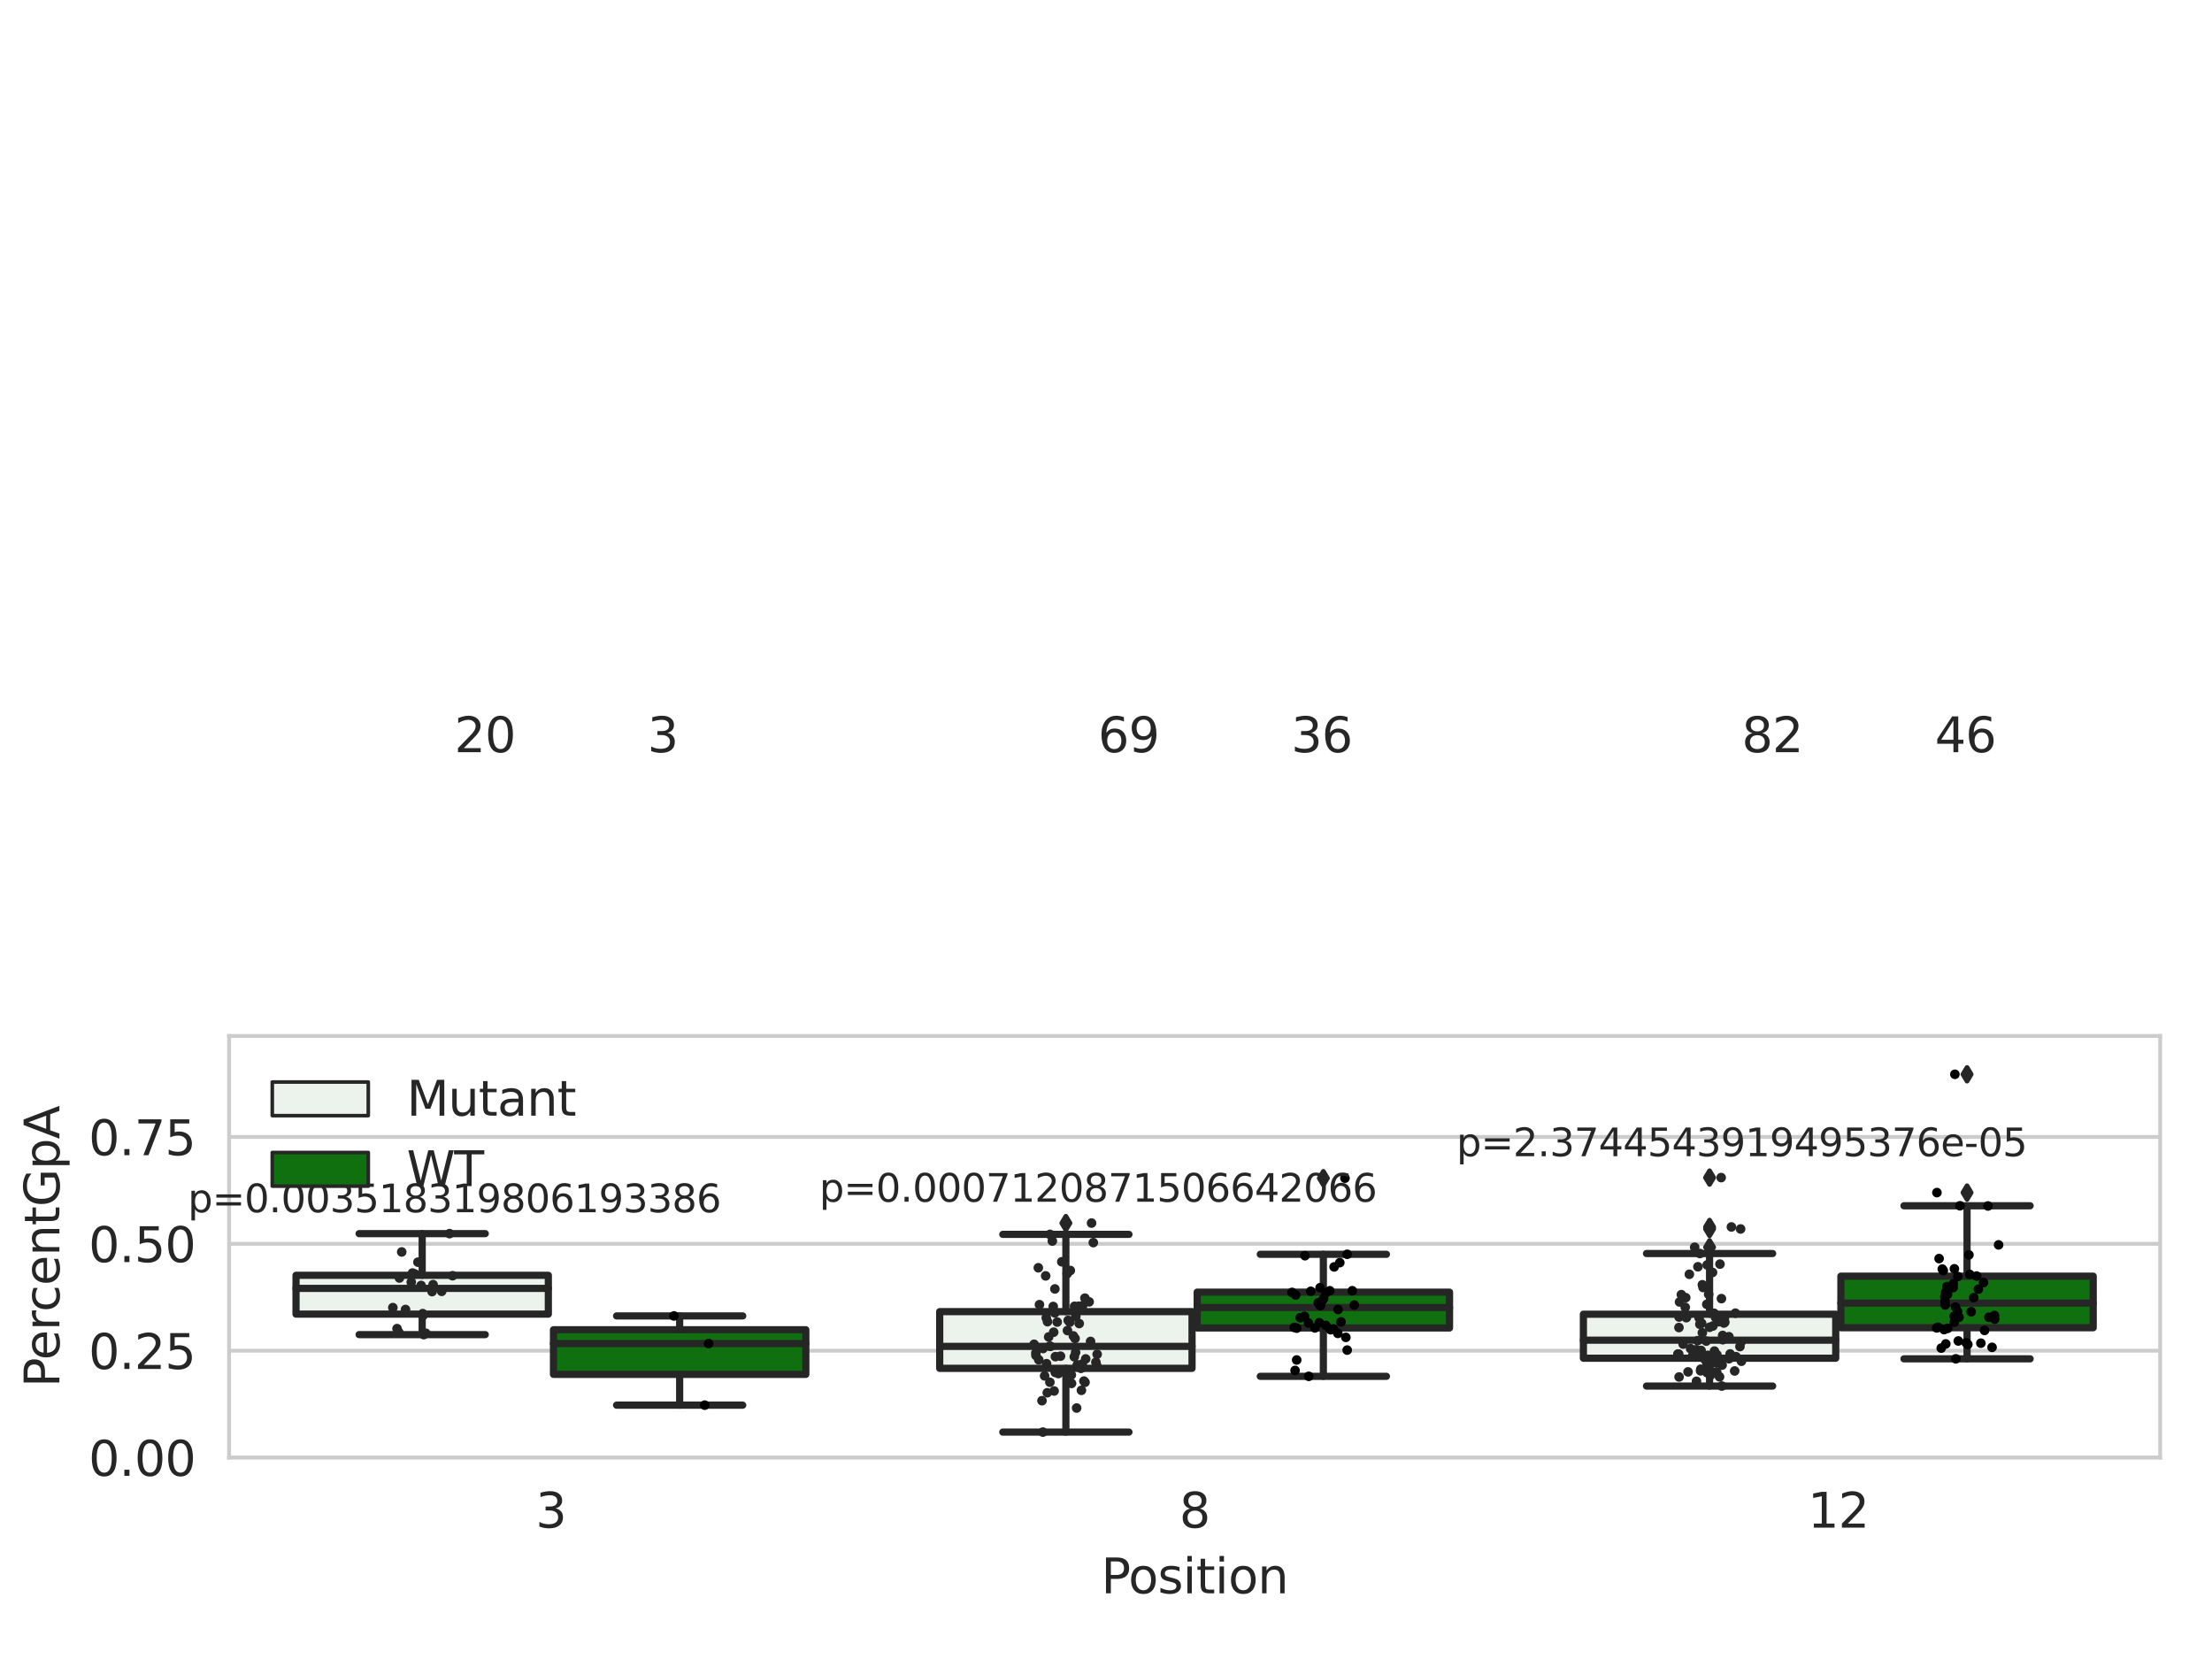 <?xml version="1.0" encoding="utf-8" standalone="no"?>
<!DOCTYPE svg PUBLIC "-//W3C//DTD SVG 1.1//EN"
  "http://www.w3.org/Graphics/SVG/1.1/DTD/svg11.dtd">
<svg xmlns:xlink="http://www.w3.org/1999/xlink" width="460.8pt" height="345.6pt" viewBox="0 0 460.8 345.6" xmlns="http://www.w3.org/2000/svg" version="1.1">
 <defs>
  <style type="text/css">*{stroke-linejoin: round; stroke-linecap: butt}</style>
 </defs>
 <g id="figure_1">
  <g id="patch_1">
   <path d="M 0 345.6 
L 460.8 345.6 
L 460.8 0 
L 0 0 
z
" style="fill: #ffffff"/>
  </g>
  <g id="axes_1">
   <g id="patch_2">
    <path d="M 47.72 303.64 
L 450 303.64 
L 450 215.812 
L 47.72 215.812 
z
" style="fill: #ffffff"/>
   </g>
   <g id="matplotlib.axis_1">
    <g id="xtick_1">
     <g id="text_1">
      <!-- 3 -->
      <g style="fill: #262626" transform="translate(111.585 318.238) scale(0.1 -0.1)">
       <defs>
        <path id="DejaVuSans-33" d="M 2597 2516 
Q 3050 2419 3304 2112 
Q 3559 1806 3559 1356 
Q 3559 666 3084 287 
Q 2609 -91 1734 -91 
Q 1441 -91 1130 -33 
Q 819 25 488 141 
L 488 750 
Q 750 597 1062 519 
Q 1375 441 1716 441 
Q 2309 441 2620 675 
Q 2931 909 2931 1356 
Q 2931 1769 2642 2001 
Q 2353 2234 1838 2234 
L 1294 2234 
L 1294 2753 
L 1863 2753 
Q 2328 2753 2575 2939 
Q 2822 3125 2822 3475 
Q 2822 3834 2567 4026 
Q 2313 4219 1838 4219 
Q 1578 4219 1281 4162 
Q 984 4106 628 3988 
L 628 4550 
Q 988 4650 1302 4700 
Q 1616 4750 1894 4750 
Q 2613 4750 3031 4423 
Q 3450 4097 3450 3541 
Q 3450 3153 3228 2886 
Q 3006 2619 2597 2516 
z
" transform="scale(0.016)"/>
       </defs>
       <use xlink:href="#DejaVuSans-33"/>
      </g>
     </g>
    </g>
    <g id="xtick_2">
     <g id="text_2">
      <!-- 8 -->
      <g style="fill: #262626" transform="translate(245.679 318.238) scale(0.1 -0.1)">
       <defs>
        <path id="DejaVuSans-38" d="M 2034 2216 
Q 1584 2216 1326 1975 
Q 1069 1734 1069 1313 
Q 1069 891 1326 650 
Q 1584 409 2034 409 
Q 2484 409 2743 651 
Q 3003 894 3003 1313 
Q 3003 1734 2745 1975 
Q 2488 2216 2034 2216 
z
M 1403 2484 
Q 997 2584 770 2862 
Q 544 3141 544 3541 
Q 544 4100 942 4425 
Q 1341 4750 2034 4750 
Q 2731 4750 3128 4425 
Q 3525 4100 3525 3541 
Q 3525 3141 3298 2862 
Q 3072 2584 2669 2484 
Q 3125 2378 3379 2068 
Q 3634 1759 3634 1313 
Q 3634 634 3220 271 
Q 2806 -91 2034 -91 
Q 1263 -91 848 271 
Q 434 634 434 1313 
Q 434 1759 690 2068 
Q 947 2378 1403 2484 
z
M 1172 3481 
Q 1172 3119 1398 2916 
Q 1625 2713 2034 2713 
Q 2441 2713 2670 2916 
Q 2900 3119 2900 3481 
Q 2900 3844 2670 4047 
Q 2441 4250 2034 4250 
Q 1625 4250 1398 4047 
Q 1172 3844 1172 3481 
z
" transform="scale(0.016)"/>
       </defs>
       <use xlink:href="#DejaVuSans-38"/>
      </g>
     </g>
    </g>
    <g id="xtick_3">
     <g id="text_3">
      <!-- 12 -->
      <g style="fill: #262626" transform="translate(376.591 318.238) scale(0.1 -0.1)">
       <defs>
        <path id="DejaVuSans-31" d="M 794 531 
L 1825 531 
L 1825 4091 
L 703 3866 
L 703 4441 
L 1819 4666 
L 2450 4666 
L 2450 531 
L 3481 531 
L 3481 0 
L 794 0 
L 794 531 
z
" transform="scale(0.016)"/>
        <path id="DejaVuSans-32" d="M 1228 531 
L 3431 531 
L 3431 0 
L 469 0 
L 469 531 
Q 828 903 1448 1529 
Q 2069 2156 2228 2338 
Q 2531 2678 2651 2914 
Q 2772 3150 2772 3378 
Q 2772 3750 2511 3984 
Q 2250 4219 1831 4219 
Q 1534 4219 1204 4116 
Q 875 4013 500 3803 
L 500 4441 
Q 881 4594 1212 4672 
Q 1544 4750 1819 4750 
Q 2544 4750 2975 4387 
Q 3406 4025 3406 3419 
Q 3406 3131 3298 2873 
Q 3191 2616 2906 2266 
Q 2828 2175 2409 1742 
Q 1991 1309 1228 531 
z
" transform="scale(0.016)"/>
       </defs>
       <use xlink:href="#DejaVuSans-31"/>
       <use xlink:href="#DejaVuSans-32" x="63.623"/>
      </g>
     </g>
    </g>
    <g id="text_4">
     <!-- Position -->
     <g style="fill: #262626" transform="translate(229.396 331.917) scale(0.1 -0.1)">
      <defs>
       <path id="DejaVuSans-50" d="M 1259 4147 
L 1259 2394 
L 2053 2394 
Q 2494 2394 2734 2622 
Q 2975 2850 2975 3272 
Q 2975 3691 2734 3919 
Q 2494 4147 2053 4147 
L 1259 4147 
z
M 628 4666 
L 2053 4666 
Q 2838 4666 3239 4311 
Q 3641 3956 3641 3272 
Q 3641 2581 3239 2228 
Q 2838 1875 2053 1875 
L 1259 1875 
L 1259 0 
L 628 0 
L 628 4666 
z
" transform="scale(0.016)"/>
       <path id="DejaVuSans-6f" d="M 1959 3097 
Q 1497 3097 1228 2736 
Q 959 2375 959 1747 
Q 959 1119 1226 758 
Q 1494 397 1959 397 
Q 2419 397 2687 759 
Q 2956 1122 2956 1747 
Q 2956 2369 2687 2733 
Q 2419 3097 1959 3097 
z
M 1959 3584 
Q 2709 3584 3137 3096 
Q 3566 2609 3566 1747 
Q 3566 888 3137 398 
Q 2709 -91 1959 -91 
Q 1206 -91 779 398 
Q 353 888 353 1747 
Q 353 2609 779 3096 
Q 1206 3584 1959 3584 
z
" transform="scale(0.016)"/>
       <path id="DejaVuSans-73" d="M 2834 3397 
L 2834 2853 
Q 2591 2978 2328 3040 
Q 2066 3103 1784 3103 
Q 1356 3103 1142 2972 
Q 928 2841 928 2578 
Q 928 2378 1081 2264 
Q 1234 2150 1697 2047 
L 1894 2003 
Q 2506 1872 2764 1633 
Q 3022 1394 3022 966 
Q 3022 478 2636 193 
Q 2250 -91 1575 -91 
Q 1294 -91 989 -36 
Q 684 19 347 128 
L 347 722 
Q 666 556 975 473 
Q 1284 391 1588 391 
Q 1994 391 2212 530 
Q 2431 669 2431 922 
Q 2431 1156 2273 1281 
Q 2116 1406 1581 1522 
L 1381 1569 
Q 847 1681 609 1914 
Q 372 2147 372 2553 
Q 372 3047 722 3315 
Q 1072 3584 1716 3584 
Q 2034 3584 2315 3537 
Q 2597 3491 2834 3397 
z
" transform="scale(0.016)"/>
       <path id="DejaVuSans-69" d="M 603 3500 
L 1178 3500 
L 1178 0 
L 603 0 
L 603 3500 
z
M 603 4863 
L 1178 4863 
L 1178 4134 
L 603 4134 
L 603 4863 
z
" transform="scale(0.016)"/>
       <path id="DejaVuSans-74" d="M 1172 4494 
L 1172 3500 
L 2356 3500 
L 2356 3053 
L 1172 3053 
L 1172 1153 
Q 1172 725 1289 603 
Q 1406 481 1766 481 
L 2356 481 
L 2356 0 
L 1766 0 
Q 1100 0 847 248 
Q 594 497 594 1153 
L 594 3053 
L 172 3053 
L 172 3500 
L 594 3500 
L 594 4494 
L 1172 4494 
z
" transform="scale(0.016)"/>
       <path id="DejaVuSans-6e" d="M 3513 2113 
L 3513 0 
L 2938 0 
L 2938 2094 
Q 2938 2591 2744 2837 
Q 2550 3084 2163 3084 
Q 1697 3084 1428 2787 
Q 1159 2491 1159 1978 
L 1159 0 
L 581 0 
L 581 3500 
L 1159 3500 
L 1159 2956 
Q 1366 3272 1645 3428 
Q 1925 3584 2291 3584 
Q 2894 3584 3203 3211 
Q 3513 2838 3513 2113 
z
" transform="scale(0.016)"/>
      </defs>
      <use xlink:href="#DejaVuSans-50"/>
      <use xlink:href="#DejaVuSans-6f" x="56.678"/>
      <use xlink:href="#DejaVuSans-73" x="117.859"/>
      <use xlink:href="#DejaVuSans-69" x="169.959"/>
      <use xlink:href="#DejaVuSans-74" x="197.742"/>
      <use xlink:href="#DejaVuSans-69" x="236.951"/>
      <use xlink:href="#DejaVuSans-6f" x="264.734"/>
      <use xlink:href="#DejaVuSans-6e" x="325.916"/>
     </g>
    </g>
   </g>
   <g id="matplotlib.axis_2">
    <g id="ytick_1">
     <g id="line2d_1">
      <path d="M 47.72 303.64 
L 450 303.64 
" clip-path="url(#p3500b2b647)" style="fill: none; stroke: #cccccc; stroke-width: 0.8; stroke-linecap: round"/>
     </g>
     <g id="text_5">
      <!-- 0.00 -->
      <g style="fill: #262626" transform="translate(18.454 307.439) scale(0.1 -0.1)">
       <defs>
        <path id="DejaVuSans-30" d="M 2034 4250 
Q 1547 4250 1301 3770 
Q 1056 3291 1056 2328 
Q 1056 1369 1301 889 
Q 1547 409 2034 409 
Q 2525 409 2770 889 
Q 3016 1369 3016 2328 
Q 3016 3291 2770 3770 
Q 2525 4250 2034 4250 
z
M 2034 4750 
Q 2819 4750 3233 4129 
Q 3647 3509 3647 2328 
Q 3647 1150 3233 529 
Q 2819 -91 2034 -91 
Q 1250 -91 836 529 
Q 422 1150 422 2328 
Q 422 3509 836 4129 
Q 1250 4750 2034 4750 
z
" transform="scale(0.016)"/>
        <path id="DejaVuSans-2e" d="M 684 794 
L 1344 794 
L 1344 0 
L 684 0 
L 684 794 
z
" transform="scale(0.016)"/>
       </defs>
       <use xlink:href="#DejaVuSans-30"/>
       <use xlink:href="#DejaVuSans-2e" x="63.623"/>
       <use xlink:href="#DejaVuSans-30" x="95.41"/>
       <use xlink:href="#DejaVuSans-30" x="159.033"/>
      </g>
     </g>
    </g>
    <g id="ytick_2">
     <g id="line2d_2">
      <path d="M 47.72 281.376 
L 450 281.376 
" clip-path="url(#p3500b2b647)" style="fill: none; stroke: #cccccc; stroke-width: 0.8; stroke-linecap: round"/>
     </g>
     <g id="text_6">
      <!-- 0.25 -->
      <g style="fill: #262626" transform="translate(18.454 285.176) scale(0.1 -0.1)">
       <defs>
        <path id="DejaVuSans-35" d="M 691 4666 
L 3169 4666 
L 3169 4134 
L 1269 4134 
L 1269 2991 
Q 1406 3038 1543 3061 
Q 1681 3084 1819 3084 
Q 2600 3084 3056 2656 
Q 3513 2228 3513 1497 
Q 3513 744 3044 326 
Q 2575 -91 1722 -91 
Q 1428 -91 1123 -41 
Q 819 9 494 109 
L 494 744 
Q 775 591 1075 516 
Q 1375 441 1709 441 
Q 2250 441 2565 725 
Q 2881 1009 2881 1497 
Q 2881 1984 2565 2268 
Q 2250 2553 1709 2553 
Q 1456 2553 1204 2497 
Q 953 2441 691 2322 
L 691 4666 
z
" transform="scale(0.016)"/>
       </defs>
       <use xlink:href="#DejaVuSans-30"/>
       <use xlink:href="#DejaVuSans-2e" x="63.623"/>
       <use xlink:href="#DejaVuSans-32" x="95.41"/>
       <use xlink:href="#DejaVuSans-35" x="159.033"/>
      </g>
     </g>
    </g>
    <g id="ytick_3">
     <g id="line2d_3">
      <path d="M 47.72 259.113 
L 450 259.113 
" clip-path="url(#p3500b2b647)" style="fill: none; stroke: #cccccc; stroke-width: 0.8; stroke-linecap: round"/>
     </g>
     <g id="text_7">
      <!-- 0.50 -->
      <g style="fill: #262626" transform="translate(18.454 262.912) scale(0.1 -0.1)">
       <use xlink:href="#DejaVuSans-30"/>
       <use xlink:href="#DejaVuSans-2e" x="63.623"/>
       <use xlink:href="#DejaVuSans-35" x="95.41"/>
       <use xlink:href="#DejaVuSans-30" x="159.033"/>
      </g>
     </g>
    </g>
    <g id="ytick_4">
     <g id="line2d_4">
      <path d="M 47.72 236.849 
L 450 236.849 
" clip-path="url(#p3500b2b647)" style="fill: none; stroke: #cccccc; stroke-width: 0.8; stroke-linecap: round"/>
     </g>
     <g id="text_8">
      <!-- 0.75 -->
      <g style="fill: #262626" transform="translate(18.454 240.648) scale(0.1 -0.1)">
       <defs>
        <path id="DejaVuSans-37" d="M 525 4666 
L 3525 4666 
L 3525 4397 
L 1831 0 
L 1172 0 
L 2766 4134 
L 525 4134 
L 525 4666 
z
" transform="scale(0.016)"/>
       </defs>
       <use xlink:href="#DejaVuSans-30"/>
       <use xlink:href="#DejaVuSans-2e" x="63.623"/>
       <use xlink:href="#DejaVuSans-37" x="95.41"/>
       <use xlink:href="#DejaVuSans-35" x="159.033"/>
      </g>
     </g>
    </g>
    <g id="text_9">
     <!-- PercentGpA -->
     <g style="fill: #262626" transform="translate(12.375 289.002) rotate(-90) scale(0.1 -0.1)">
      <defs>
       <path id="DejaVuSans-65" d="M 3597 1894 
L 3597 1613 
L 953 1613 
Q 991 1019 1311 708 
Q 1631 397 2203 397 
Q 2534 397 2845 478 
Q 3156 559 3463 722 
L 3463 178 
Q 3153 47 2828 -22 
Q 2503 -91 2169 -91 
Q 1331 -91 842 396 
Q 353 884 353 1716 
Q 353 2575 817 3079 
Q 1281 3584 2069 3584 
Q 2775 3584 3186 3129 
Q 3597 2675 3597 1894 
z
M 3022 2063 
Q 3016 2534 2758 2815 
Q 2500 3097 2075 3097 
Q 1594 3097 1305 2825 
Q 1016 2553 972 2059 
L 3022 2063 
z
" transform="scale(0.016)"/>
       <path id="DejaVuSans-72" d="M 2631 2963 
Q 2534 3019 2420 3045 
Q 2306 3072 2169 3072 
Q 1681 3072 1420 2755 
Q 1159 2438 1159 1844 
L 1159 0 
L 581 0 
L 581 3500 
L 1159 3500 
L 1159 2956 
Q 1341 3275 1631 3429 
Q 1922 3584 2338 3584 
Q 2397 3584 2469 3576 
Q 2541 3569 2628 3553 
L 2631 2963 
z
" transform="scale(0.016)"/>
       <path id="DejaVuSans-63" d="M 3122 3366 
L 3122 2828 
Q 2878 2963 2633 3030 
Q 2388 3097 2138 3097 
Q 1578 3097 1268 2742 
Q 959 2388 959 1747 
Q 959 1106 1268 751 
Q 1578 397 2138 397 
Q 2388 397 2633 464 
Q 2878 531 3122 666 
L 3122 134 
Q 2881 22 2623 -34 
Q 2366 -91 2075 -91 
Q 1284 -91 818 406 
Q 353 903 353 1747 
Q 353 2603 823 3093 
Q 1294 3584 2113 3584 
Q 2378 3584 2631 3529 
Q 2884 3475 3122 3366 
z
" transform="scale(0.016)"/>
       <path id="DejaVuSans-47" d="M 3809 666 
L 3809 1919 
L 2778 1919 
L 2778 2438 
L 4434 2438 
L 4434 434 
Q 4069 175 3628 42 
Q 3188 -91 2688 -91 
Q 1594 -91 976 548 
Q 359 1188 359 2328 
Q 359 3472 976 4111 
Q 1594 4750 2688 4750 
Q 3144 4750 3555 4637 
Q 3966 4525 4313 4306 
L 4313 3634 
Q 3963 3931 3569 4081 
Q 3175 4231 2741 4231 
Q 1884 4231 1454 3753 
Q 1025 3275 1025 2328 
Q 1025 1384 1454 906 
Q 1884 428 2741 428 
Q 3075 428 3337 486 
Q 3600 544 3809 666 
z
" transform="scale(0.016)"/>
       <path id="DejaVuSans-70" d="M 1159 525 
L 1159 -1331 
L 581 -1331 
L 581 3500 
L 1159 3500 
L 1159 2969 
Q 1341 3281 1617 3432 
Q 1894 3584 2278 3584 
Q 2916 3584 3314 3078 
Q 3713 2572 3713 1747 
Q 3713 922 3314 415 
Q 2916 -91 2278 -91 
Q 1894 -91 1617 61 
Q 1341 213 1159 525 
z
M 3116 1747 
Q 3116 2381 2855 2742 
Q 2594 3103 2138 3103 
Q 1681 3103 1420 2742 
Q 1159 2381 1159 1747 
Q 1159 1113 1420 752 
Q 1681 391 2138 391 
Q 2594 391 2855 752 
Q 3116 1113 3116 1747 
z
" transform="scale(0.016)"/>
       <path id="DejaVuSans-41" d="M 2188 4044 
L 1331 1722 
L 3047 1722 
L 2188 4044 
z
M 1831 4666 
L 2547 4666 
L 4325 0 
L 3669 0 
L 3244 1197 
L 1141 1197 
L 716 0 
L 50 0 
L 1831 4666 
z
" transform="scale(0.016)"/>
      </defs>
      <use xlink:href="#DejaVuSans-50"/>
      <use xlink:href="#DejaVuSans-65" x="56.678"/>
      <use xlink:href="#DejaVuSans-72" x="118.201"/>
      <use xlink:href="#DejaVuSans-63" x="157.064"/>
      <use xlink:href="#DejaVuSans-65" x="212.045"/>
      <use xlink:href="#DejaVuSans-6e" x="273.568"/>
      <use xlink:href="#DejaVuSans-74" x="336.947"/>
      <use xlink:href="#DejaVuSans-47" x="376.156"/>
      <use xlink:href="#DejaVuSans-70" x="453.646"/>
      <use xlink:href="#DejaVuSans-41" x="517.123"/>
     </g>
    </g>
   </g>
   <g id="patch_3">
    <path d="M 61.666 273.756 
L 114.23 273.756 
L 114.23 265.67 
L 61.666 265.67 
L 61.666 273.756 
z
" clip-path="url(#p3500b2b647)" style="fill: #ecf2ec; stroke: #262626; stroke-width: 1.5; stroke-linejoin: miter"/>
   </g>
   <g id="patch_4">
    <path d="M 115.303 286.304 
L 167.868 286.304 
L 167.868 277.009 
L 115.303 277.009 
L 115.303 286.304 
z
" clip-path="url(#p3500b2b647)" style="fill: #107010; stroke: #262626; stroke-width: 1.5; stroke-linejoin: miter"/>
   </g>
   <g id="patch_5">
    <path d="M 195.759 285.051 
L 248.324 285.051 
L 248.324 273.238 
L 195.759 273.238 
L 195.759 285.051 
z
" clip-path="url(#p3500b2b647)" style="fill: #ecf2ec; stroke: #262626; stroke-width: 1.5; stroke-linejoin: miter"/>
   </g>
   <g id="patch_6">
    <path d="M 249.396 276.644 
L 301.961 276.644 
L 301.961 269.178 
L 249.396 269.178 
L 249.396 276.644 
z
" clip-path="url(#p3500b2b647)" style="fill: #107010; stroke: #262626; stroke-width: 1.5; stroke-linejoin: miter"/>
   </g>
   <g id="patch_7">
    <path d="M 329.852 282.943 
L 382.417 282.943 
L 382.417 273.771 
L 329.852 273.771 
L 329.852 282.943 
z
" clip-path="url(#p3500b2b647)" style="fill: #ecf2ec; stroke: #262626; stroke-width: 1.5; stroke-linejoin: miter"/>
   </g>
   <g id="patch_8">
    <path d="M 383.49 276.59 
L 436.054 276.59 
L 436.054 265.848 
L 383.49 265.848 
L 383.49 276.59 
z
" clip-path="url(#p3500b2b647)" style="fill: #107010; stroke: #262626; stroke-width: 1.5; stroke-linejoin: miter"/>
   </g>
   <g id="patch_9">
    <path d="M 114.767 303.64 
L 114.767 303.64 
L 114.767 303.64 
L 114.767 303.64 
z
" clip-path="url(#p3500b2b647)" style="fill: #ecf2ec; stroke: #262626; stroke-width: 0.75; stroke-linejoin: miter"/>
   </g>
   <g id="patch_10">
    <path d="M 114.767 303.64 
L 114.767 303.64 
L 114.767 303.64 
L 114.767 303.64 
z
" clip-path="url(#p3500b2b647)" style="fill: #107010; stroke: #262626; stroke-width: 0.75; stroke-linejoin: miter"/>
   </g>
   <g id="PathCollection_1"/>
   <g id="PathCollection_2"/>
   <g id="line2d_5">
    <path d="M 87.948 273.756 
L 87.948 278.023 
" clip-path="url(#p3500b2b647)" style="fill: none; stroke: #262626; stroke-width: 1.5; stroke-linecap: round"/>
   </g>
   <g id="line2d_6">
    <path d="M 87.948 265.67 
L 87.948 256.988 
" clip-path="url(#p3500b2b647)" style="fill: none; stroke: #262626; stroke-width: 1.5; stroke-linecap: round"/>
   </g>
   <g id="line2d_7">
    <path d="M 74.807 278.023 
L 101.089 278.023 
" clip-path="url(#p3500b2b647)" style="fill: none; stroke: #262626; stroke-width: 1.5; stroke-linecap: round"/>
   </g>
   <g id="line2d_8">
    <path d="M 74.807 256.988 
L 101.089 256.988 
" clip-path="url(#p3500b2b647)" style="fill: none; stroke: #262626; stroke-width: 1.5; stroke-linecap: round"/>
   </g>
   <g id="line2d_9"/>
   <g id="line2d_10">
    <path d="M 141.585 286.304 
L 141.585 292.719 
" clip-path="url(#p3500b2b647)" style="fill: none; stroke: #262626; stroke-width: 1.5; stroke-linecap: round"/>
   </g>
   <g id="line2d_11">
    <path d="M 141.585 277.009 
L 141.585 274.129 
" clip-path="url(#p3500b2b647)" style="fill: none; stroke: #262626; stroke-width: 1.5; stroke-linecap: round"/>
   </g>
   <g id="line2d_12">
    <path d="M 128.444 292.719 
L 154.726 292.719 
" clip-path="url(#p3500b2b647)" style="fill: none; stroke: #262626; stroke-width: 1.5; stroke-linecap: round"/>
   </g>
   <g id="line2d_13">
    <path d="M 128.444 274.129 
L 154.726 274.129 
" clip-path="url(#p3500b2b647)" style="fill: none; stroke: #262626; stroke-width: 1.5; stroke-linecap: round"/>
   </g>
   <g id="line2d_14"/>
   <g id="line2d_15">
    <path d="M 222.041 285.051 
L 222.041 298.332 
" clip-path="url(#p3500b2b647)" style="fill: none; stroke: #262626; stroke-width: 1.5; stroke-linecap: round"/>
   </g>
   <g id="line2d_16">
    <path d="M 222.041 273.238 
L 222.041 257.143 
" clip-path="url(#p3500b2b647)" style="fill: none; stroke: #262626; stroke-width: 1.5; stroke-linecap: round"/>
   </g>
   <g id="line2d_17">
    <path d="M 208.9 298.332 
L 235.182 298.332 
" clip-path="url(#p3500b2b647)" style="fill: none; stroke: #262626; stroke-width: 1.5; stroke-linecap: round"/>
   </g>
   <g id="line2d_18">
    <path d="M 208.9 257.143 
L 235.182 257.143 
" clip-path="url(#p3500b2b647)" style="fill: none; stroke: #262626; stroke-width: 1.5; stroke-linecap: round"/>
   </g>
   <g id="line2d_19">
    <defs>
     <path id="mfeb1efb6b9" d="M -0 1.414 
L 0.849 0 
L 0 -1.414 
L -0.849 -0 
z
" style="stroke: #262626; stroke-linejoin: miter"/>
    </defs>
    <g clip-path="url(#p3500b2b647)">
     <use xlink:href="#mfeb1efb6b9" x="222.041" y="254.791" style="fill: #262626; stroke: #262626; stroke-linejoin: miter"/>
    </g>
   </g>
   <g id="line2d_20">
    <path d="M 275.679 276.644 
L 275.679 286.712 
" clip-path="url(#p3500b2b647)" style="fill: none; stroke: #262626; stroke-width: 1.5; stroke-linecap: round"/>
   </g>
   <g id="line2d_21">
    <path d="M 275.679 269.178 
L 275.679 261.292 
" clip-path="url(#p3500b2b647)" style="fill: none; stroke: #262626; stroke-width: 1.5; stroke-linecap: round"/>
   </g>
   <g id="line2d_22">
    <path d="M 262.538 286.712 
L 288.82 286.712 
" clip-path="url(#p3500b2b647)" style="fill: none; stroke: #262626; stroke-width: 1.5; stroke-linecap: round"/>
   </g>
   <g id="line2d_23">
    <path d="M 262.538 261.292 
L 288.82 261.292 
" clip-path="url(#p3500b2b647)" style="fill: none; stroke: #262626; stroke-width: 1.5; stroke-linecap: round"/>
   </g>
   <g id="line2d_24">
    <g clip-path="url(#p3500b2b647)">
     <use xlink:href="#mfeb1efb6b9" x="275.679" y="245.432" style="fill: #262626; stroke: #262626; stroke-linejoin: miter"/>
    </g>
   </g>
   <g id="line2d_25">
    <path d="M 356.135 282.943 
L 356.135 288.738 
" clip-path="url(#p3500b2b647)" style="fill: none; stroke: #262626; stroke-width: 1.5; stroke-linecap: round"/>
   </g>
   <g id="line2d_26">
    <path d="M 356.135 273.771 
L 356.135 261.132 
" clip-path="url(#p3500b2b647)" style="fill: none; stroke: #262626; stroke-width: 1.5; stroke-linecap: round"/>
   </g>
   <g id="line2d_27">
    <path d="M 342.994 288.738 
L 369.276 288.738 
" clip-path="url(#p3500b2b647)" style="fill: none; stroke: #262626; stroke-width: 1.5; stroke-linecap: round"/>
   </g>
   <g id="line2d_28">
    <path d="M 342.994 261.132 
L 369.276 261.132 
" clip-path="url(#p3500b2b647)" style="fill: none; stroke: #262626; stroke-width: 1.5; stroke-linecap: round"/>
   </g>
   <g id="line2d_29">
    <g clip-path="url(#p3500b2b647)">
     <use xlink:href="#mfeb1efb6b9" x="356.135" y="259.826" style="fill: #262626; stroke: #262626; stroke-linejoin: miter"/>
     <use xlink:href="#mfeb1efb6b9" x="356.135" y="245.313" style="fill: #262626; stroke: #262626; stroke-linejoin: miter"/>
     <use xlink:href="#mfeb1efb6b9" x="356.135" y="256.016" style="fill: #262626; stroke: #262626; stroke-linejoin: miter"/>
     <use xlink:href="#mfeb1efb6b9" x="356.135" y="255.595" style="fill: #262626; stroke: #262626; stroke-linejoin: miter"/>
    </g>
   </g>
   <g id="line2d_30">
    <path d="M 409.772 276.59 
L 409.772 283.071 
" clip-path="url(#p3500b2b647)" style="fill: none; stroke: #262626; stroke-width: 1.5; stroke-linecap: round"/>
   </g>
   <g id="line2d_31">
    <path d="M 409.772 265.848 
L 409.772 251.186 
" clip-path="url(#p3500b2b647)" style="fill: none; stroke: #262626; stroke-width: 1.5; stroke-linecap: round"/>
   </g>
   <g id="line2d_32">
    <path d="M 396.631 283.071 
L 422.913 283.071 
" clip-path="url(#p3500b2b647)" style="fill: none; stroke: #262626; stroke-width: 1.5; stroke-linecap: round"/>
   </g>
   <g id="line2d_33">
    <path d="M 396.631 251.186 
L 422.913 251.186 
" clip-path="url(#p3500b2b647)" style="fill: none; stroke: #262626; stroke-width: 1.5; stroke-linecap: round"/>
   </g>
   <g id="line2d_34">
    <g clip-path="url(#p3500b2b647)">
     <use xlink:href="#mfeb1efb6b9" x="409.772" y="248.437" style="fill: #262626; stroke: #262626; stroke-linejoin: miter"/>
     <use xlink:href="#mfeb1efb6b9" x="409.772" y="223.796" style="fill: #262626; stroke: #262626; stroke-linejoin: miter"/>
    </g>
   </g>
   <g id="line2d_35">
    <path d="M 61.666 268.396 
L 114.23 268.396 
" clip-path="url(#p3500b2b647)" style="fill: none; stroke: #262626; stroke-width: 1.5; stroke-linecap: round"/>
   </g>
   <g id="line2d_36">
    <path d="M 115.303 279.889 
L 167.868 279.889 
" clip-path="url(#p3500b2b647)" style="fill: none; stroke: #262626; stroke-width: 1.5; stroke-linecap: round"/>
   </g>
   <g id="line2d_37">
    <path d="M 195.759 280.474 
L 248.324 280.474 
" clip-path="url(#p3500b2b647)" style="fill: none; stroke: #262626; stroke-width: 1.5; stroke-linecap: round"/>
   </g>
   <g id="line2d_38">
    <path d="M 249.396 272.376 
L 301.961 272.376 
" clip-path="url(#p3500b2b647)" style="fill: none; stroke: #262626; stroke-width: 1.5; stroke-linecap: round"/>
   </g>
   <g id="line2d_39">
    <path d="M 329.852 279.187 
L 382.417 279.187 
" clip-path="url(#p3500b2b647)" style="fill: none; stroke: #262626; stroke-width: 1.5; stroke-linecap: round"/>
   </g>
   <g id="line2d_40">
    <path d="M 383.49 271.455 
L 436.054 271.455 
" clip-path="url(#p3500b2b647)" style="fill: none; stroke: #262626; stroke-width: 1.5; stroke-linecap: round"/>
   </g>
   <g id="patch_11">
    <path d="M 47.72 303.64 
L 47.72 215.812 
" style="fill: none; stroke: #cccccc; stroke-width: 0.8; stroke-linejoin: miter; stroke-linecap: square"/>
   </g>
   <g id="patch_12">
    <path d="M 450 303.64 
L 450 215.812 
" style="fill: none; stroke: #cccccc; stroke-width: 0.8; stroke-linejoin: miter; stroke-linecap: square"/>
   </g>
   <g id="patch_13">
    <path d="M 47.72 303.64 
L 450 303.64 
" style="fill: none; stroke: #cccccc; stroke-width: 0.8; stroke-linejoin: miter; stroke-linecap: square"/>
   </g>
   <g id="patch_14">
    <path d="M 47.72 215.812 
L 450 215.812 
" style="fill: none; stroke: #cccccc; stroke-width: 0.8; stroke-linejoin: miter; stroke-linecap: square"/>
   </g>
   <g id="PathCollection_3">
    <defs>
     <path id="C0_0_4555ce511c" d="M 0 1 
C 0.265 1 0.52 0.895 0.707 0.707 
C 0.895 0.52 1 0.265 1 -0 
C 1 -0.265 0.895 -0.52 0.707 -0.707 
C 0.52 -0.895 0.265 -1 0 -1 
C -0.265 -1 -0.52 -0.895 -0.707 -0.707 
C -0.895 -0.52 -1 -0.265 -1 0 
C -1 0.265 -0.895 0.52 -0.707 0.707 
C -0.52 0.895 -0.265 1 0 1 
z
"/>
    </defs>
    <g clip-path="url(#p3500b2b647)">
     <use xlink:href="#C0_0_4555ce511c" x="87.724" y="267.782" style="fill: #262626"/>
    </g>
    <g clip-path="url(#p3500b2b647)">
     <use xlink:href="#C0_0_4555ce511c" x="83.687" y="260.804" style="fill: #262626"/>
    </g>
    <g clip-path="url(#p3500b2b647)">
     <use xlink:href="#C0_0_4555ce511c" x="88.068" y="273.655" style="fill: #262626"/>
    </g>
    <g clip-path="url(#p3500b2b647)">
     <use xlink:href="#C0_0_4555ce511c" x="83.209" y="266.228" style="fill: #262626"/>
    </g>
    <g clip-path="url(#p3500b2b647)">
     <use xlink:href="#C0_0_4555ce511c" x="88.116" y="274.057" style="fill: #262626"/>
    </g>
    <g clip-path="url(#p3500b2b647)">
     <use xlink:href="#C0_0_4555ce511c" x="84.478" y="272.79" style="fill: #262626"/>
    </g>
    <g clip-path="url(#p3500b2b647)">
     <use xlink:href="#C0_0_4555ce511c" x="93.654" y="256.988" style="fill: #262626"/>
    </g>
    <g clip-path="url(#p3500b2b647)">
     <use xlink:href="#C0_0_4555ce511c" x="82.713" y="276.776" style="fill: #262626"/>
    </g>
    <g clip-path="url(#p3500b2b647)">
     <use xlink:href="#C0_0_4555ce511c" x="90.222" y="267.612" style="fill: #262626"/>
    </g>
    <g clip-path="url(#p3500b2b647)">
     <use xlink:href="#C0_0_4555ce511c" x="88.718" y="277.744" style="fill: #262626"/>
    </g>
    <g clip-path="url(#p3500b2b647)">
     <use xlink:href="#C0_0_4555ce511c" x="83.083" y="277.55" style="fill: #262626"/>
    </g>
    <g clip-path="url(#p3500b2b647)">
     <use xlink:href="#C0_0_4555ce511c" x="85.672" y="267.098" style="fill: #262626"/>
    </g>
    <g clip-path="url(#p3500b2b647)">
     <use xlink:href="#C0_0_4555ce511c" x="90.013" y="269.063" style="fill: #262626"/>
    </g>
    <g clip-path="url(#p3500b2b647)">
     <use xlink:href="#C0_0_4555ce511c" x="88.276" y="278.023" style="fill: #262626"/>
    </g>
    <g clip-path="url(#p3500b2b647)">
     <use xlink:href="#C0_0_4555ce511c" x="81.837" y="272.398" style="fill: #262626"/>
    </g>
    <g clip-path="url(#p3500b2b647)">
     <use xlink:href="#C0_0_4555ce511c" x="92.013" y="269.01" style="fill: #262626"/>
    </g>
    <g clip-path="url(#p3500b2b647)">
     <use xlink:href="#C0_0_4555ce511c" x="85.929" y="265.195" style="fill: #262626"/>
    </g>
    <g clip-path="url(#p3500b2b647)">
     <use xlink:href="#C0_0_4555ce511c" x="87.062" y="262.933" style="fill: #262626"/>
    </g>
    <g clip-path="url(#p3500b2b647)">
     <use xlink:href="#C0_0_4555ce511c" x="94.278" y="265.758" style="fill: #262626"/>
    </g>
    <g clip-path="url(#p3500b2b647)">
     <use xlink:href="#C0_0_4555ce511c" x="86.452" y="265.404" style="fill: #262626"/>
    </g>
   </g>
   <g id="PathCollection_4">
    <defs>
     <path id="C1_0_90ab00cf99" d="M 0 1 
C 0.265 1 0.52 0.895 0.707 0.707 
C 0.895 0.52 1 0.265 1 -0 
C 1 -0.265 0.895 -0.52 0.707 -0.707 
C 0.52 -0.895 0.265 -1 0 -1 
C -0.265 -1 -0.52 -0.895 -0.707 -0.707 
C -0.895 -0.52 -1 -0.265 -1 0 
C -1 0.265 -0.895 0.52 -0.707 0.707 
C -0.52 0.895 -0.265 1 0 1 
z
"/>
    </defs>
    <g clip-path="url(#p3500b2b647)">
     <use xlink:href="#C1_0_90ab00cf99" x="140.4" y="274.129"/>
    </g>
    <g clip-path="url(#p3500b2b647)">
     <use xlink:href="#C1_0_90ab00cf99" x="146.814" y="292.719"/>
    </g>
    <g clip-path="url(#p3500b2b647)">
     <use xlink:href="#C1_0_90ab00cf99" x="147.614" y="279.889"/>
    </g>
   </g>
   <g id="PathCollection_5">
    <defs>
     <path id="C2_0_47eac9c08c" d="M 0 1 
C 0.265 1 0.52 0.895 0.707 0.707 
C 0.895 0.52 1 0.265 1 -0 
C 1 -0.265 0.895 -0.52 0.707 -0.707 
C 0.52 -0.895 0.265 -1 0 -1 
C -0.265 -1 -0.52 -0.895 -0.707 -0.707 
C -0.895 -0.52 -1 -0.265 -1 0 
C -1 0.265 -0.895 0.52 -0.707 0.707 
C -0.52 0.895 -0.265 1 0 1 
z
"/>
    </defs>
    <g clip-path="url(#p3500b2b647)">
     <use xlink:href="#C2_0_47eac9c08c" x="228.297" y="283.776" style="fill: #262626"/>
    </g>
    <g clip-path="url(#p3500b2b647)">
     <use xlink:href="#C2_0_47eac9c08c" x="225.28" y="289.63" style="fill: #262626"/>
    </g>
    <g clip-path="url(#p3500b2b647)">
     <use xlink:href="#C2_0_47eac9c08c" x="219.553" y="273.238" style="fill: #262626"/>
    </g>
    <g clip-path="url(#p3500b2b647)">
     <use xlink:href="#C2_0_47eac9c08c" x="222.309" y="265.332" style="fill: #262626"/>
    </g>
    <g clip-path="url(#p3500b2b647)">
     <use xlink:href="#C2_0_47eac9c08c" x="223.796" y="282.641" style="fill: #262626"/>
    </g>
    <g clip-path="url(#p3500b2b647)">
     <use xlink:href="#C2_0_47eac9c08c" x="217.615" y="286.624" style="fill: #262626"/>
    </g>
    <g clip-path="url(#p3500b2b647)">
     <use xlink:href="#C2_0_47eac9c08c" x="222.782" y="285.443" style="fill: #262626"/>
    </g>
    <g clip-path="url(#p3500b2b647)">
     <use xlink:href="#C2_0_47eac9c08c" x="224.423" y="284.33" style="fill: #262626"/>
    </g>
    <g clip-path="url(#p3500b2b647)">
     <use xlink:href="#C2_0_47eac9c08c" x="219.824" y="285.908" style="fill: #262626"/>
    </g>
    <g clip-path="url(#p3500b2b647)">
     <use xlink:href="#C2_0_47eac9c08c" x="220.233" y="275.409" style="fill: #262626"/>
    </g>
    <g clip-path="url(#p3500b2b647)">
     <use xlink:href="#C2_0_47eac9c08c" x="219.856" y="282.61" style="fill: #262626"/>
    </g>
    <g clip-path="url(#p3500b2b647)">
     <use xlink:href="#C2_0_47eac9c08c" x="221.189" y="262.851" style="fill: #262626"/>
    </g>
    <g clip-path="url(#p3500b2b647)">
     <use xlink:href="#C2_0_47eac9c08c" x="222.527" y="275.058" style="fill: #262626"/>
    </g>
    <g clip-path="url(#p3500b2b647)">
     <use xlink:href="#C2_0_47eac9c08c" x="219.223" y="258.53" style="fill: #262626"/>
    </g>
    <g clip-path="url(#p3500b2b647)">
     <use xlink:href="#C2_0_47eac9c08c" x="224.283" y="293.317" style="fill: #262626"/>
    </g>
    <g clip-path="url(#p3500b2b647)">
     <use xlink:href="#C2_0_47eac9c08c" x="222.31" y="285.613" style="fill: #262626"/>
    </g>
    <g clip-path="url(#p3500b2b647)">
     <use xlink:href="#C2_0_47eac9c08c" x="222.517" y="286.257" style="fill: #262626"/>
    </g>
    <g clip-path="url(#p3500b2b647)">
     <use xlink:href="#C2_0_47eac9c08c" x="223.955" y="278.829" style="fill: #262626"/>
    </g>
    <g clip-path="url(#p3500b2b647)">
     <use xlink:href="#C2_0_47eac9c08c" x="224.818" y="275.718" style="fill: #262626"/>
    </g>
    <g clip-path="url(#p3500b2b647)">
     <use xlink:href="#C2_0_47eac9c08c" x="222.854" y="275.439" style="fill: #262626"/>
    </g>
    <g clip-path="url(#p3500b2b647)">
     <use xlink:href="#C2_0_47eac9c08c" x="219.749" y="273.503" style="fill: #262626"/>
    </g>
    <g clip-path="url(#p3500b2b647)">
     <use xlink:href="#C2_0_47eac9c08c" x="220.499" y="286.136" style="fill: #262626"/>
    </g>
    <g clip-path="url(#p3500b2b647)">
     <use xlink:href="#C2_0_47eac9c08c" x="216.542" y="271.785" style="fill: #262626"/>
    </g>
    <g clip-path="url(#p3500b2b647)">
     <use xlink:href="#C2_0_47eac9c08c" x="223.223" y="288.191" style="fill: #262626"/>
    </g>
    <g clip-path="url(#p3500b2b647)">
     <use xlink:href="#C2_0_47eac9c08c" x="225.529" y="272.007" style="fill: #262626"/>
    </g>
    <g clip-path="url(#p3500b2b647)">
     <use xlink:href="#C2_0_47eac9c08c" x="225.802" y="287.7" style="fill: #262626"/>
    </g>
    <g clip-path="url(#p3500b2b647)">
     <use xlink:href="#C2_0_47eac9c08c" x="222.371" y="277.176" style="fill: #262626"/>
    </g>
    <g clip-path="url(#p3500b2b647)">
     <use xlink:href="#C2_0_47eac9c08c" x="216.392" y="283.272" style="fill: #262626"/>
    </g>
    <g clip-path="url(#p3500b2b647)">
     <use xlink:href="#C2_0_47eac9c08c" x="218.711" y="287.952" style="fill: #262626"/>
    </g>
    <g clip-path="url(#p3500b2b647)">
     <use xlink:href="#C2_0_47eac9c08c" x="218.458" y="278.51" style="fill: #262626"/>
    </g>
    <g clip-path="url(#p3500b2b647)">
     <use xlink:href="#C2_0_47eac9c08c" x="215.421" y="280.038" style="fill: #262626"/>
    </g>
    <g clip-path="url(#p3500b2b647)">
     <use xlink:href="#C2_0_47eac9c08c" x="218.852" y="280.474" style="fill: #262626"/>
    </g>
    <g clip-path="url(#p3500b2b647)">
     <use xlink:href="#C2_0_47eac9c08c" x="228.558" y="282.122" style="fill: #262626"/>
    </g>
    <g clip-path="url(#p3500b2b647)">
     <use xlink:href="#C2_0_47eac9c08c" x="217.068" y="291.792" style="fill: #262626"/>
    </g>
    <g clip-path="url(#p3500b2b647)">
     <use xlink:href="#C2_0_47eac9c08c" x="224.065" y="281.733" style="fill: #262626"/>
    </g>
    <g clip-path="url(#p3500b2b647)">
     <use xlink:href="#C2_0_47eac9c08c" x="217.955" y="274.527" style="fill: #262626"/>
    </g>
    <g clip-path="url(#p3500b2b647)">
     <use xlink:href="#C2_0_47eac9c08c" x="219.407" y="272.164" style="fill: #262626"/>
    </g>
    <g clip-path="url(#p3500b2b647)">
     <use xlink:href="#C2_0_47eac9c08c" x="225.185" y="285.051" style="fill: #262626"/>
    </g>
    <g clip-path="url(#p3500b2b647)">
     <use xlink:href="#C2_0_47eac9c08c" x="226.009" y="270.426" style="fill: #262626"/>
    </g>
    <g clip-path="url(#p3500b2b647)">
     <use xlink:href="#C2_0_47eac9c08c" x="216.302" y="264.099" style="fill: #262626"/>
    </g>
    <g clip-path="url(#p3500b2b647)">
     <use xlink:href="#C2_0_47eac9c08c" x="217.289" y="280.918" style="fill: #262626"/>
    </g>
    <g clip-path="url(#p3500b2b647)">
     <use xlink:href="#C2_0_47eac9c08c" x="227.391" y="254.791" style="fill: #262626"/>
    </g>
    <g clip-path="url(#p3500b2b647)">
     <use xlink:href="#C2_0_47eac9c08c" x="219.591" y="289.771" style="fill: #262626"/>
    </g>
    <g clip-path="url(#p3500b2b647)">
     <use xlink:href="#C2_0_47eac9c08c" x="220.924" y="282.512" style="fill: #262626"/>
    </g>
    <g clip-path="url(#p3500b2b647)">
     <use xlink:href="#C2_0_47eac9c08c" x="227.185" y="279.447" style="fill: #262626"/>
    </g>
    <g clip-path="url(#p3500b2b647)">
     <use xlink:href="#C2_0_47eac9c08c" x="219.503" y="277.521" style="fill: #262626"/>
    </g>
    <g clip-path="url(#p3500b2b647)">
     <use xlink:href="#C2_0_47eac9c08c" x="224.739" y="272.108" style="fill: #262626"/>
    </g>
    <g clip-path="url(#p3500b2b647)">
     <use xlink:href="#C2_0_47eac9c08c" x="225.284" y="284.824" style="fill: #262626"/>
    </g>
    <g clip-path="url(#p3500b2b647)">
     <use xlink:href="#C2_0_47eac9c08c" x="218.659" y="280.449" style="fill: #262626"/>
    </g>
    <g clip-path="url(#p3500b2b647)">
     <use xlink:href="#C2_0_47eac9c08c" x="222.966" y="264.668" style="fill: #262626"/>
    </g>
    <g clip-path="url(#p3500b2b647)">
     <use xlink:href="#C2_0_47eac9c08c" x="226.893" y="271.203" style="fill: #262626"/>
    </g>
    <g clip-path="url(#p3500b2b647)">
     <use xlink:href="#C2_0_47eac9c08c" x="224.114" y="274.265" style="fill: #262626"/>
    </g>
    <g clip-path="url(#p3500b2b647)">
     <use xlink:href="#C2_0_47eac9c08c" x="215.811" y="282.371" style="fill: #262626"/>
    </g>
    <g clip-path="url(#p3500b2b647)">
     <use xlink:href="#C2_0_47eac9c08c" x="223.596" y="278.289" style="fill: #262626"/>
    </g>
    <g clip-path="url(#p3500b2b647)">
     <use xlink:href="#C2_0_47eac9c08c" x="226.031" y="287.96" style="fill: #262626"/>
    </g>
    <g clip-path="url(#p3500b2b647)">
     <use xlink:href="#C2_0_47eac9c08c" x="218.722" y="257.143" style="fill: #262626"/>
    </g>
    <g clip-path="url(#p3500b2b647)">
     <use xlink:href="#C2_0_47eac9c08c" x="228.45" y="284.402" style="fill: #262626"/>
    </g>
    <g clip-path="url(#p3500b2b647)">
     <use xlink:href="#C2_0_47eac9c08c" x="215.782" y="281.839" style="fill: #262626"/>
    </g>
    <g clip-path="url(#p3500b2b647)">
     <use xlink:href="#C2_0_47eac9c08c" x="217.833" y="265.789" style="fill: #262626"/>
    </g>
    <g clip-path="url(#p3500b2b647)">
     <use xlink:href="#C2_0_47eac9c08c" x="226.169" y="283.086" style="fill: #262626"/>
    </g>
    <g clip-path="url(#p3500b2b647)">
     <use xlink:href="#C2_0_47eac9c08c" x="225.445" y="284.156" style="fill: #262626"/>
    </g>
    <g clip-path="url(#p3500b2b647)">
     <use xlink:href="#C2_0_47eac9c08c" x="223.848" y="272.126" style="fill: #262626"/>
    </g>
    <g clip-path="url(#p3500b2b647)">
     <use xlink:href="#C2_0_47eac9c08c" x="218.02" y="284.086" style="fill: #262626"/>
    </g>
    <g clip-path="url(#p3500b2b647)">
     <use xlink:href="#C2_0_47eac9c08c" x="217.249" y="298.332" style="fill: #262626"/>
    </g>
    <g clip-path="url(#p3500b2b647)">
     <use xlink:href="#C2_0_47eac9c08c" x="218.21" y="275.328" style="fill: #262626"/>
    </g>
    <g clip-path="url(#p3500b2b647)">
     <use xlink:href="#C2_0_47eac9c08c" x="218.166" y="290.137" style="fill: #262626"/>
    </g>
    <g clip-path="url(#p3500b2b647)">
     <use xlink:href="#C2_0_47eac9c08c" x="219.753" y="268.51" style="fill: #262626"/>
    </g>
    <g clip-path="url(#p3500b2b647)">
     <use xlink:href="#C2_0_47eac9c08c" x="227.757" y="258.857" style="fill: #262626"/>
    </g>
    <g clip-path="url(#p3500b2b647)">
     <use xlink:href="#C2_0_47eac9c08c" x="223.177" y="286.438" style="fill: #262626"/>
    </g>
   </g>
   <g id="PathCollection_6">
    <defs>
     <path id="C3_0_6142388c16" d="M 0 1 
C 0.265 1 0.52 0.895 0.707 0.707 
C 0.895 0.52 1 0.265 1 -0 
C 1 -0.265 0.895 -0.52 0.707 -0.707 
C 0.52 -0.895 0.265 -1 0 -1 
C -0.265 -1 -0.52 -0.895 -0.707 -0.707 
C -0.895 -0.52 -1 -0.265 -1 0 
C -1 0.265 -0.895 0.52 -0.707 0.707 
C -0.52 0.895 -0.265 1 0 1 
z
"/>
    </defs>
    <g clip-path="url(#p3500b2b647)">
     <use xlink:href="#C3_0_6142388c16" x="277.783" y="276.843"/>
    </g>
    <g clip-path="url(#p3500b2b647)">
     <use xlink:href="#C3_0_6142388c16" x="270.125" y="283.309"/>
    </g>
    <g clip-path="url(#p3500b2b647)">
     <use xlink:href="#C3_0_6142388c16" x="277.026" y="268.887"/>
    </g>
    <g clip-path="url(#p3500b2b647)">
     <use xlink:href="#C3_0_6142388c16" x="274.844" y="275.543"/>
    </g>
    <g clip-path="url(#p3500b2b647)">
     <use xlink:href="#C3_0_6142388c16" x="278.745" y="272.788"/>
    </g>
    <g clip-path="url(#p3500b2b647)">
     <use xlink:href="#C3_0_6142388c16" x="270.858" y="274.507"/>
    </g>
    <g clip-path="url(#p3500b2b647)">
     <use xlink:href="#C3_0_6142388c16" x="275.453" y="270.933"/>
    </g>
    <g clip-path="url(#p3500b2b647)">
     <use xlink:href="#C3_0_6142388c16" x="280.363" y="278.597"/>
    </g>
    <g clip-path="url(#p3500b2b647)">
     <use xlink:href="#C3_0_6142388c16" x="272.639" y="286.712"/>
    </g>
    <g clip-path="url(#p3500b2b647)">
     <use xlink:href="#C3_0_6142388c16" x="275.093" y="271.964"/>
    </g>
    <g clip-path="url(#p3500b2b647)">
     <use xlink:href="#C3_0_6142388c16" x="280.652" y="261.292"/>
    </g>
    <g clip-path="url(#p3500b2b647)">
     <use xlink:href="#C3_0_6142388c16" x="271.756" y="274.216"/>
    </g>
    <g clip-path="url(#p3500b2b647)">
     <use xlink:href="#C3_0_6142388c16" x="275.729" y="270.538"/>
    </g>
    <g clip-path="url(#p3500b2b647)">
     <use xlink:href="#C3_0_6142388c16" x="280.181" y="245.432"/>
    </g>
    <g clip-path="url(#p3500b2b647)">
     <use xlink:href="#C3_0_6142388c16" x="277.183" y="277.009"/>
    </g>
    <g clip-path="url(#p3500b2b647)">
     <use xlink:href="#C3_0_6142388c16" x="282.127" y="271.866"/>
    </g>
    <g clip-path="url(#p3500b2b647)">
     <use xlink:href="#C3_0_6142388c16" x="279.363" y="275.37"/>
    </g>
    <g clip-path="url(#p3500b2b647)">
     <use xlink:href="#C3_0_6142388c16" x="269.789" y="285.49"/>
    </g>
    <g clip-path="url(#p3500b2b647)">
     <use xlink:href="#C3_0_6142388c16" x="279.103" y="263.035"/>
    </g>
    <g clip-path="url(#p3500b2b647)">
     <use xlink:href="#C3_0_6142388c16" x="280.643" y="281.249"/>
    </g>
    <g clip-path="url(#p3500b2b647)">
     <use xlink:href="#C3_0_6142388c16" x="272.563" y="275.591"/>
    </g>
    <g clip-path="url(#p3500b2b647)">
     <use xlink:href="#C3_0_6142388c16" x="274.61" y="271.407"/>
    </g>
    <g clip-path="url(#p3500b2b647)">
     <use xlink:href="#C3_0_6142388c16" x="269.908" y="269.772"/>
    </g>
    <g clip-path="url(#p3500b2b647)">
     <use xlink:href="#C3_0_6142388c16" x="275.003" y="268.247"/>
    </g>
    <g clip-path="url(#p3500b2b647)">
     <use xlink:href="#C3_0_6142388c16" x="271.856" y="261.587"/>
    </g>
    <g clip-path="url(#p3500b2b647)">
     <use xlink:href="#C3_0_6142388c16" x="278.696" y="277.77"/>
    </g>
    <g clip-path="url(#p3500b2b647)">
     <use xlink:href="#C3_0_6142388c16" x="274.941" y="271.891"/>
    </g>
    <g clip-path="url(#p3500b2b647)">
     <use xlink:href="#C3_0_6142388c16" x="269.624" y="276.531"/>
    </g>
    <g clip-path="url(#p3500b2b647)">
     <use xlink:href="#C3_0_6142388c16" x="270.136" y="276.675"/>
    </g>
    <g clip-path="url(#p3500b2b647)">
     <use xlink:href="#C3_0_6142388c16" x="273.064" y="269.001"/>
    </g>
    <g clip-path="url(#p3500b2b647)">
     <use xlink:href="#C3_0_6142388c16" x="273.915" y="276.633"/>
    </g>
    <g clip-path="url(#p3500b2b647)">
     <use xlink:href="#C3_0_6142388c16" x="281.711" y="268.883"/>
    </g>
    <g clip-path="url(#p3500b2b647)">
     <use xlink:href="#C3_0_6142388c16" x="276.204" y="269.302"/>
    </g>
    <g clip-path="url(#p3500b2b647)">
     <use xlink:href="#C3_0_6142388c16" x="276.191" y="276.111"/>
    </g>
    <g clip-path="url(#p3500b2b647)">
     <use xlink:href="#C3_0_6142388c16" x="269.16" y="269.236"/>
    </g>
    <g clip-path="url(#p3500b2b647)">
     <use xlink:href="#C3_0_6142388c16" x="277.927" y="263.922"/>
    </g>
   </g>
   <g id="PathCollection_7">
    <defs>
     <path id="C4_0_9afc505453" d="M 0 1 
C 0.265 1 0.52 0.895 0.707 0.707 
C 0.895 0.52 1 0.265 1 -0 
C 1 -0.265 0.895 -0.52 0.707 -0.707 
C 0.52 -0.895 0.265 -1 0 -1 
C -0.265 -1 -0.52 -0.895 -0.707 -0.707 
C -0.895 -0.52 -1 -0.265 -1 0 
C -1 0.265 -0.895 0.52 -0.707 0.707 
C -0.52 0.895 -0.265 1 0 1 
z
"/>
    </defs>
    <g clip-path="url(#p3500b2b647)">
     <use xlink:href="#C4_0_9afc505453" x="351.336" y="274.385" style="fill: #262626"/>
    </g>
    <g clip-path="url(#p3500b2b647)">
     <use xlink:href="#C4_0_9afc505453" x="351.922" y="265.457" style="fill: #262626"/>
    </g>
    <g clip-path="url(#p3500b2b647)">
     <use xlink:href="#C4_0_9afc505453" x="355.442" y="279.374" style="fill: #262626"/>
    </g>
    <g clip-path="url(#p3500b2b647)">
     <use xlink:href="#C4_0_9afc505453" x="349.785" y="286.847" style="fill: #262626"/>
    </g>
    <g clip-path="url(#p3500b2b647)">
     <use xlink:href="#C4_0_9afc505453" x="360.179" y="283.05" style="fill: #262626"/>
    </g>
    <g clip-path="url(#p3500b2b647)">
     <use xlink:href="#C4_0_9afc505453" x="362.773" y="283.572" style="fill: #262626"/>
    </g>
    <g clip-path="url(#p3500b2b647)">
     <use xlink:href="#C4_0_9afc505453" x="349.703" y="282.081" style="fill: #262626"/>
    </g>
    <g clip-path="url(#p3500b2b647)">
     <use xlink:href="#C4_0_9afc505453" x="354.484" y="275.66" style="fill: #262626"/>
    </g>
    <g clip-path="url(#p3500b2b647)">
     <use xlink:href="#C4_0_9afc505453" x="358.301" y="263.335" style="fill: #262626"/>
    </g>
    <g clip-path="url(#p3500b2b647)">
     <use xlink:href="#C4_0_9afc505453" x="353.03" y="259.826" style="fill: #262626"/>
    </g>
    <g clip-path="url(#p3500b2b647)">
     <use xlink:href="#C4_0_9afc505453" x="351.273" y="274.493" style="fill: #262626"/>
    </g>
    <g clip-path="url(#p3500b2b647)">
     <use xlink:href="#C4_0_9afc505453" x="358.211" y="286.817" style="fill: #262626"/>
    </g>
    <g clip-path="url(#p3500b2b647)">
     <use xlink:href="#C4_0_9afc505453" x="358.753" y="284.374" style="fill: #262626"/>
    </g>
    <g clip-path="url(#p3500b2b647)">
     <use xlink:href="#C4_0_9afc505453" x="349.778" y="274.36" style="fill: #262626"/>
    </g>
    <g clip-path="url(#p3500b2b647)">
     <use xlink:href="#C4_0_9afc505453" x="358.859" y="278.197" style="fill: #262626"/>
    </g>
    <g clip-path="url(#p3500b2b647)">
     <use xlink:href="#C4_0_9afc505453" x="357.063" y="273.575" style="fill: #262626"/>
    </g>
    <g clip-path="url(#p3500b2b647)">
     <use xlink:href="#C4_0_9afc505453" x="358.044" y="275.339" style="fill: #262626"/>
    </g>
    <g clip-path="url(#p3500b2b647)">
     <use xlink:href="#C4_0_9afc505453" x="353.918" y="281.774" style="fill: #262626"/>
    </g>
    <g clip-path="url(#p3500b2b647)">
     <use xlink:href="#C4_0_9afc505453" x="357.379" y="274.437" style="fill: #262626"/>
    </g>
    <g clip-path="url(#p3500b2b647)">
     <use xlink:href="#C4_0_9afc505453" x="351.651" y="285.79" style="fill: #262626"/>
    </g>
    <g clip-path="url(#p3500b2b647)">
     <use xlink:href="#C4_0_9afc505453" x="349.882" y="271.227" style="fill: #262626"/>
    </g>
    <g clip-path="url(#p3500b2b647)">
     <use xlink:href="#C4_0_9afc505453" x="355.174" y="283.182" style="fill: #262626"/>
    </g>
    <g clip-path="url(#p3500b2b647)">
     <use xlink:href="#C4_0_9afc505453" x="358.551" y="245.313" style="fill: #262626"/>
    </g>
    <g clip-path="url(#p3500b2b647)">
     <use xlink:href="#C4_0_9afc505453" x="357.542" y="283.893" style="fill: #262626"/>
    </g>
    <g clip-path="url(#p3500b2b647)">
     <use xlink:href="#C4_0_9afc505453" x="354.782" y="268.207" style="fill: #262626"/>
    </g>
    <g clip-path="url(#p3500b2b647)">
     <use xlink:href="#C4_0_9afc505453" x="361.365" y="285.599" style="fill: #262626"/>
    </g>
    <g clip-path="url(#p3500b2b647)">
     <use xlink:href="#C4_0_9afc505453" x="356.189" y="285.72" style="fill: #262626"/>
    </g>
    <g clip-path="url(#p3500b2b647)">
     <use xlink:href="#C4_0_9afc505453" x="357.149" y="281.456" style="fill: #262626"/>
    </g>
    <g clip-path="url(#p3500b2b647)">
     <use xlink:href="#C4_0_9afc505453" x="349.757" y="276.55" style="fill: #262626"/>
    </g>
    <g clip-path="url(#p3500b2b647)">
     <use xlink:href="#C4_0_9afc505453" x="362.597" y="256.016" style="fill: #262626"/>
    </g>
    <g clip-path="url(#p3500b2b647)">
     <use xlink:href="#C4_0_9afc505453" x="354.631" y="277.641" style="fill: #262626"/>
    </g>
    <g clip-path="url(#p3500b2b647)">
     <use xlink:href="#C4_0_9afc505453" x="359.227" y="274.611" style="fill: #262626"/>
    </g>
    <g clip-path="url(#p3500b2b647)">
     <use xlink:href="#C4_0_9afc505453" x="355.461" y="283.56" style="fill: #262626"/>
    </g>
    <g clip-path="url(#p3500b2b647)">
     <use xlink:href="#C4_0_9afc505453" x="359.111" y="275.608" style="fill: #262626"/>
    </g>
    <g clip-path="url(#p3500b2b647)">
     <use xlink:href="#C4_0_9afc505453" x="362.462" y="280.516" style="fill: #262626"/>
    </g>
    <g clip-path="url(#p3500b2b647)">
     <use xlink:href="#C4_0_9afc505453" x="353.961" y="274.548" style="fill: #262626"/>
    </g>
    <g clip-path="url(#p3500b2b647)">
     <use xlink:href="#C4_0_9afc505453" x="352.603" y="282.436" style="fill: #262626"/>
    </g>
    <g clip-path="url(#p3500b2b647)">
     <use xlink:href="#C4_0_9afc505453" x="350.63" y="279.999" style="fill: #262626"/>
    </g>
    <g clip-path="url(#p3500b2b647)">
     <use xlink:href="#C4_0_9afc505453" x="356.134" y="276.497" style="fill: #262626"/>
    </g>
    <g clip-path="url(#p3500b2b647)">
     <use xlink:href="#C4_0_9afc505453" x="355.945" y="269.635" style="fill: #262626"/>
    </g>
    <g clip-path="url(#p3500b2b647)">
     <use xlink:href="#C4_0_9afc505453" x="362.732" y="279.514" style="fill: #262626"/>
    </g>
    <g clip-path="url(#p3500b2b647)">
     <use xlink:href="#C4_0_9afc505453" x="357.616" y="285.798" style="fill: #262626"/>
    </g>
    <g clip-path="url(#p3500b2b647)">
     <use xlink:href="#C4_0_9afc505453" x="355.555" y="271.715" style="fill: #262626"/>
    </g>
    <g clip-path="url(#p3500b2b647)">
     <use xlink:href="#C4_0_9afc505453" x="355.76" y="282.343" style="fill: #262626"/>
    </g>
    <g clip-path="url(#p3500b2b647)">
     <use xlink:href="#C4_0_9afc505453" x="358.606" y="270.525" style="fill: #262626"/>
    </g>
    <g clip-path="url(#p3500b2b647)">
     <use xlink:href="#C4_0_9afc505453" x="352.177" y="280.944" style="fill: #262626"/>
    </g>
    <g clip-path="url(#p3500b2b647)">
     <use xlink:href="#C4_0_9afc505453" x="354.125" y="261.132" style="fill: #262626"/>
    </g>
    <g clip-path="url(#p3500b2b647)">
     <use xlink:href="#C4_0_9afc505453" x="350.256" y="269.699" style="fill: #262626"/>
    </g>
    <g clip-path="url(#p3500b2b647)">
     <use xlink:href="#C4_0_9afc505453" x="357.16" y="282.213" style="fill: #262626"/>
    </g>
    <g clip-path="url(#p3500b2b647)">
     <use xlink:href="#C4_0_9afc505453" x="360.681" y="255.595" style="fill: #262626"/>
    </g>
    <g clip-path="url(#p3500b2b647)">
     <use xlink:href="#C4_0_9afc505453" x="354.115" y="275.866" style="fill: #262626"/>
    </g>
    <g clip-path="url(#p3500b2b647)">
     <use xlink:href="#C4_0_9afc505453" x="353.71" y="263.891" style="fill: #262626"/>
    </g>
    <g clip-path="url(#p3500b2b647)">
     <use xlink:href="#C4_0_9afc505453" x="355.628" y="284.165" style="fill: #262626"/>
    </g>
    <g clip-path="url(#p3500b2b647)">
     <use xlink:href="#C4_0_9afc505453" x="358.999" y="278.804" style="fill: #262626"/>
    </g>
    <g clip-path="url(#p3500b2b647)">
     <use xlink:href="#C4_0_9afc505453" x="349.628" y="282.177" style="fill: #262626"/>
    </g>
    <g clip-path="url(#p3500b2b647)">
     <use xlink:href="#C4_0_9afc505453" x="354.261" y="285.573" style="fill: #262626"/>
    </g>
    <g clip-path="url(#p3500b2b647)">
     <use xlink:href="#C4_0_9afc505453" x="356.761" y="283.634" style="fill: #262626"/>
    </g>
    <g clip-path="url(#p3500b2b647)">
     <use xlink:href="#C4_0_9afc505453" x="356.16" y="284.515" style="fill: #262626"/>
    </g>
    <g clip-path="url(#p3500b2b647)">
     <use xlink:href="#C4_0_9afc505453" x="358.675" y="288.738" style="fill: #262626"/>
    </g>
    <g clip-path="url(#p3500b2b647)">
     <use xlink:href="#C4_0_9afc505453" x="354.633" y="267.639" style="fill: #262626"/>
    </g>
    <g clip-path="url(#p3500b2b647)">
     <use xlink:href="#C4_0_9afc505453" x="356.844" y="282.353" style="fill: #262626"/>
    </g>
    <g clip-path="url(#p3500b2b647)">
     <use xlink:href="#C4_0_9afc505453" x="355.604" y="285.948" style="fill: #262626"/>
    </g>
    <g clip-path="url(#p3500b2b647)">
     <use xlink:href="#C4_0_9afc505453" x="360.416" y="282.047" style="fill: #262626"/>
    </g>
    <g clip-path="url(#p3500b2b647)">
     <use xlink:href="#C4_0_9afc505453" x="349.533" y="282.07" style="fill: #262626"/>
    </g>
    <g clip-path="url(#p3500b2b647)">
     <use xlink:href="#C4_0_9afc505453" x="351.068" y="272.334" style="fill: #262626"/>
    </g>
    <g clip-path="url(#p3500b2b647)">
     <use xlink:href="#C4_0_9afc505453" x="359.708" y="278.625" style="fill: #262626"/>
    </g>
    <g clip-path="url(#p3500b2b647)">
     <use xlink:href="#C4_0_9afc505453" x="354.303" y="285.228" style="fill: #262626"/>
    </g>
    <g clip-path="url(#p3500b2b647)">
     <use xlink:href="#C4_0_9afc505453" x="351.169" y="270.329" style="fill: #262626"/>
    </g>
    <g clip-path="url(#p3500b2b647)">
     <use xlink:href="#C4_0_9afc505453" x="356.755" y="265.075" style="fill: #262626"/>
    </g>
    <g clip-path="url(#p3500b2b647)">
     <use xlink:href="#C4_0_9afc505453" x="356.83" y="276.228" style="fill: #262626"/>
    </g>
    <g clip-path="url(#p3500b2b647)">
     <use xlink:href="#C4_0_9afc505453" x="361.515" y="273.557" style="fill: #262626"/>
    </g>
    <g clip-path="url(#p3500b2b647)">
     <use xlink:href="#C4_0_9afc505453" x="359.308" y="275.446" style="fill: #262626"/>
    </g>
    <g clip-path="url(#p3500b2b647)">
     <use xlink:href="#C4_0_9afc505453" x="353.657" y="279.284" style="fill: #262626"/>
    </g>
    <g clip-path="url(#p3500b2b647)">
     <use xlink:href="#C4_0_9afc505453" x="357.658" y="282.204" style="fill: #262626"/>
    </g>
    <g clip-path="url(#p3500b2b647)">
     <use xlink:href="#C4_0_9afc505453" x="354.374" y="281.318" style="fill: #262626"/>
    </g>
    <g clip-path="url(#p3500b2b647)">
     <use xlink:href="#C4_0_9afc505453" x="355.634" y="263.509" style="fill: #262626"/>
    </g>
    <g clip-path="url(#p3500b2b647)">
     <use xlink:href="#C4_0_9afc505453" x="358.885" y="279.09" style="fill: #262626"/>
    </g>
    <g clip-path="url(#p3500b2b647)">
     <use xlink:href="#C4_0_9afc505453" x="356.298" y="286.523" style="fill: #262626"/>
    </g>
    <g clip-path="url(#p3500b2b647)">
     <use xlink:href="#C4_0_9afc505453" x="361.647" y="282.619" style="fill: #262626"/>
    </g>
    <g clip-path="url(#p3500b2b647)">
     <use xlink:href="#C4_0_9afc505453" x="353.359" y="281.178" style="fill: #262626"/>
    </g>
    <g clip-path="url(#p3500b2b647)">
     <use xlink:href="#C4_0_9afc505453" x="353.409" y="287.747" style="fill: #262626"/>
    </g>
    <g clip-path="url(#p3500b2b647)">
     <use xlink:href="#C4_0_9afc505453" x="360.168" y="278.457" style="fill: #262626"/>
    </g>
   </g>
   <g id="PathCollection_8">
    <defs>
     <path id="C5_0_c5d7ddf125" d="M 0 1 
C 0.265 1 0.52 0.895 0.707 0.707 
C 0.895 0.52 1 0.265 1 -0 
C 1 -0.265 0.895 -0.52 0.707 -0.707 
C 0.52 -0.895 0.265 -1 0 -1 
C -0.265 -1 -0.52 -0.895 -0.707 -0.707 
C -0.895 -0.52 -1 -0.265 -1 0 
C -1 0.265 -0.895 0.52 -0.707 0.707 
C -0.52 0.895 -0.265 1 0 1 
z
"/>
    </defs>
    <g clip-path="url(#p3500b2b647)">
     <use xlink:href="#C5_0_c5d7ddf125" x="407.133" y="264.318"/>
    </g>
    <g clip-path="url(#p3500b2b647)">
     <use xlink:href="#C5_0_c5d7ddf125" x="413.419" y="277.15"/>
    </g>
    <g clip-path="url(#p3500b2b647)">
     <use xlink:href="#C5_0_c5d7ddf125" x="413.211" y="267.173"/>
    </g>
    <g clip-path="url(#p3500b2b647)">
     <use xlink:href="#C5_0_c5d7ddf125" x="403.441" y="276.624"/>
    </g>
    <g clip-path="url(#p3500b2b647)">
     <use xlink:href="#C5_0_c5d7ddf125" x="403.74" y="276.49"/>
    </g>
    <g clip-path="url(#p3500b2b647)">
     <use xlink:href="#C5_0_c5d7ddf125" x="404.831" y="264.708"/>
    </g>
    <g clip-path="url(#p3500b2b647)">
     <use xlink:href="#C5_0_c5d7ddf125" x="411.768" y="265.824"/>
    </g>
    <g clip-path="url(#p3500b2b647)">
     <use xlink:href="#C5_0_c5d7ddf125" x="408.299" y="251.186"/>
    </g>
    <g clip-path="url(#p3500b2b647)">
     <use xlink:href="#C5_0_c5d7ddf125" x="403.495" y="248.437"/>
    </g>
    <g clip-path="url(#p3500b2b647)">
     <use xlink:href="#C5_0_c5d7ddf125" x="407.113" y="275.458"/>
    </g>
    <g clip-path="url(#p3500b2b647)">
     <use xlink:href="#C5_0_c5d7ddf125" x="412.131" y="268.566"/>
    </g>
    <g clip-path="url(#p3500b2b647)">
     <use xlink:href="#C5_0_c5d7ddf125" x="407.846" y="265.921"/>
    </g>
    <g clip-path="url(#p3500b2b647)">
     <use xlink:href="#C5_0_c5d7ddf125" x="407.437" y="283.071"/>
    </g>
    <g clip-path="url(#p3500b2b647)">
     <use xlink:href="#C5_0_c5d7ddf125" x="407.368" y="272.284"/>
    </g>
    <g clip-path="url(#p3500b2b647)">
     <use xlink:href="#C5_0_c5d7ddf125" x="404.395" y="280.841"/>
    </g>
    <g clip-path="url(#p3500b2b647)">
     <use xlink:href="#C5_0_c5d7ddf125" x="415.49" y="274.042"/>
    </g>
    <g clip-path="url(#p3500b2b647)">
     <use xlink:href="#C5_0_c5d7ddf125" x="405.739" y="276.728"/>
    </g>
    <g clip-path="url(#p3500b2b647)">
     <use xlink:href="#C5_0_c5d7ddf125" x="409.585" y="279.725"/>
    </g>
    <g clip-path="url(#p3500b2b647)">
     <use xlink:href="#C5_0_c5d7ddf125" x="410.334" y="265.486"/>
    </g>
    <g clip-path="url(#p3500b2b647)">
     <use xlink:href="#C5_0_c5d7ddf125" x="408.088" y="274.405"/>
    </g>
    <g clip-path="url(#p3500b2b647)">
     <use xlink:href="#C5_0_c5d7ddf125" x="412.651" y="279.809"/>
    </g>
    <g clip-path="url(#p3500b2b647)">
     <use xlink:href="#C5_0_c5d7ddf125" x="411.168" y="270.334"/>
    </g>
    <g clip-path="url(#p3500b2b647)">
     <use xlink:href="#C5_0_c5d7ddf125" x="404.995" y="276.982"/>
    </g>
    <g clip-path="url(#p3500b2b647)">
     <use xlink:href="#C5_0_c5d7ddf125" x="414.327" y="274.408"/>
    </g>
    <g clip-path="url(#p3500b2b647)">
     <use xlink:href="#C5_0_c5d7ddf125" x="414.983" y="280.678"/>
    </g>
    <g clip-path="url(#p3500b2b647)">
     <use xlink:href="#C5_0_c5d7ddf125" x="410.162" y="261.413"/>
    </g>
    <g clip-path="url(#p3500b2b647)">
     <use xlink:href="#C5_0_c5d7ddf125" x="415.522" y="274.811"/>
    </g>
    <g clip-path="url(#p3500b2b647)">
     <use xlink:href="#C5_0_c5d7ddf125" x="405.144" y="270.103"/>
    </g>
    <g clip-path="url(#p3500b2b647)">
     <use xlink:href="#C5_0_c5d7ddf125" x="403.949" y="262.188"/>
    </g>
    <g clip-path="url(#p3500b2b647)">
     <use xlink:href="#C5_0_c5d7ddf125" x="414.134" y="251.226"/>
    </g>
    <g clip-path="url(#p3500b2b647)">
     <use xlink:href="#C5_0_c5d7ddf125" x="405.699" y="269.643"/>
    </g>
    <g clip-path="url(#p3500b2b647)">
     <use xlink:href="#C5_0_c5d7ddf125" x="407.948" y="279.349"/>
    </g>
    <g clip-path="url(#p3500b2b647)">
     <use xlink:href="#C5_0_c5d7ddf125" x="405.23" y="271.846"/>
    </g>
    <g clip-path="url(#p3500b2b647)">
     <use xlink:href="#C5_0_c5d7ddf125" x="407.796" y="273.22"/>
    </g>
    <g clip-path="url(#p3500b2b647)">
     <use xlink:href="#C5_0_c5d7ddf125" x="406.908" y="267.432"/>
    </g>
    <g clip-path="url(#p3500b2b647)">
     <use xlink:href="#C5_0_c5d7ddf125" x="410.64" y="273.261"/>
    </g>
    <g clip-path="url(#p3500b2b647)">
     <use xlink:href="#C5_0_c5d7ddf125" x="406.869" y="268.233"/>
    </g>
    <g clip-path="url(#p3500b2b647)">
     <use xlink:href="#C5_0_c5d7ddf125" x="407.094" y="274.199"/>
    </g>
    <g clip-path="url(#p3500b2b647)">
     <use xlink:href="#C5_0_c5d7ddf125" x="405.19" y="271.064"/>
    </g>
    <g clip-path="url(#p3500b2b647)">
     <use xlink:href="#C5_0_c5d7ddf125" x="404.615" y="264.372"/>
    </g>
    <g clip-path="url(#p3500b2b647)">
     <use xlink:href="#C5_0_c5d7ddf125" x="407.242" y="223.796"/>
    </g>
    <g clip-path="url(#p3500b2b647)">
     <use xlink:href="#C5_0_c5d7ddf125" x="405.324" y="269.199"/>
    </g>
    <g clip-path="url(#p3500b2b647)">
     <use xlink:href="#C5_0_c5d7ddf125" x="409.935" y="280.068"/>
    </g>
    <g clip-path="url(#p3500b2b647)">
     <use xlink:href="#C5_0_c5d7ddf125" x="405.345" y="279.966"/>
    </g>
    <g clip-path="url(#p3500b2b647)">
     <use xlink:href="#C5_0_c5d7ddf125" x="405.592" y="268.013"/>
    </g>
    <g clip-path="url(#p3500b2b647)">
     <use xlink:href="#C5_0_c5d7ddf125" x="416.345" y="259.33"/>
    </g>
   </g>
   <g id="text_10">
    <!-- 20 -->
    <g style="fill: #262626" transform="translate(94.653 156.7) scale(0.1 -0.1)">
     <use xlink:href="#DejaVuSans-32"/>
     <use xlink:href="#DejaVuSans-30" x="63.623"/>
    </g>
   </g>
   <g id="text_11">
    <!-- p=0.003518319806193386 -->
    <g style="fill: #262626" transform="translate(39.135 252.535) scale(0.08 -0.08)">
     <defs>
      <path id="DejaVuSans-3d" d="M 678 2906 
L 4684 2906 
L 4684 2381 
L 678 2381 
L 678 2906 
z
M 678 1631 
L 4684 1631 
L 4684 1100 
L 678 1100 
L 678 1631 
z
" transform="scale(0.016)"/>
      <path id="DejaVuSans-39" d="M 703 97 
L 703 672 
Q 941 559 1184 500 
Q 1428 441 1663 441 
Q 2288 441 2617 861 
Q 2947 1281 2994 2138 
Q 2813 1869 2534 1725 
Q 2256 1581 1919 1581 
Q 1219 1581 811 2004 
Q 403 2428 403 3163 
Q 403 3881 828 4315 
Q 1253 4750 1959 4750 
Q 2769 4750 3195 4129 
Q 3622 3509 3622 2328 
Q 3622 1225 3098 567 
Q 2575 -91 1691 -91 
Q 1453 -91 1209 -44 
Q 966 3 703 97 
z
M 1959 2075 
Q 2384 2075 2632 2365 
Q 2881 2656 2881 3163 
Q 2881 3666 2632 3958 
Q 2384 4250 1959 4250 
Q 1534 4250 1286 3958 
Q 1038 3666 1038 3163 
Q 1038 2656 1286 2365 
Q 1534 2075 1959 2075 
z
" transform="scale(0.016)"/>
      <path id="DejaVuSans-36" d="M 2113 2584 
Q 1688 2584 1439 2293 
Q 1191 2003 1191 1497 
Q 1191 994 1439 701 
Q 1688 409 2113 409 
Q 2538 409 2786 701 
Q 3034 994 3034 1497 
Q 3034 2003 2786 2293 
Q 2538 2584 2113 2584 
z
M 3366 4563 
L 3366 3988 
Q 3128 4100 2886 4159 
Q 2644 4219 2406 4219 
Q 1781 4219 1451 3797 
Q 1122 3375 1075 2522 
Q 1259 2794 1537 2939 
Q 1816 3084 2150 3084 
Q 2853 3084 3261 2657 
Q 3669 2231 3669 1497 
Q 3669 778 3244 343 
Q 2819 -91 2113 -91 
Q 1303 -91 875 529 
Q 447 1150 447 2328 
Q 447 3434 972 4092 
Q 1497 4750 2381 4750 
Q 2619 4750 2861 4703 
Q 3103 4656 3366 4563 
z
" transform="scale(0.016)"/>
     </defs>
     <use xlink:href="#DejaVuSans-70"/>
     <use xlink:href="#DejaVuSans-3d" x="63.477"/>
     <use xlink:href="#DejaVuSans-30" x="147.266"/>
     <use xlink:href="#DejaVuSans-2e" x="210.889"/>
     <use xlink:href="#DejaVuSans-30" x="242.676"/>
     <use xlink:href="#DejaVuSans-30" x="306.299"/>
     <use xlink:href="#DejaVuSans-33" x="369.922"/>
     <use xlink:href="#DejaVuSans-35" x="433.545"/>
     <use xlink:href="#DejaVuSans-31" x="497.168"/>
     <use xlink:href="#DejaVuSans-38" x="560.791"/>
     <use xlink:href="#DejaVuSans-33" x="624.414"/>
     <use xlink:href="#DejaVuSans-31" x="688.037"/>
     <use xlink:href="#DejaVuSans-39" x="751.66"/>
     <use xlink:href="#DejaVuSans-38" x="815.283"/>
     <use xlink:href="#DejaVuSans-30" x="878.906"/>
     <use xlink:href="#DejaVuSans-36" x="942.529"/>
     <use xlink:href="#DejaVuSans-31" x="1006.152"/>
     <use xlink:href="#DejaVuSans-39" x="1069.775"/>
     <use xlink:href="#DejaVuSans-33" x="1133.398"/>
     <use xlink:href="#DejaVuSans-33" x="1197.021"/>
     <use xlink:href="#DejaVuSans-38" x="1260.645"/>
     <use xlink:href="#DejaVuSans-36" x="1324.268"/>
    </g>
   </g>
   <g id="text_12">
    <!-- 3 -->
    <g style="fill: #262626" transform="translate(134.881 156.7) scale(0.1 -0.1)">
     <use xlink:href="#DejaVuSans-33"/>
    </g>
   </g>
   <g id="text_13">
    <!-- 69 -->
    <g style="fill: #262626" transform="translate(228.746 156.7) scale(0.1 -0.1)">
     <use xlink:href="#DejaVuSans-36"/>
     <use xlink:href="#DejaVuSans-39" x="63.623"/>
    </g>
   </g>
   <g id="text_14">
    <!-- p=0.0007120871506642066 -->
    <g style="fill: #262626" transform="translate(170.684 250.338) scale(0.08 -0.08)">
     <defs>
      <path id="DejaVuSans-34" d="M 2419 4116 
L 825 1625 
L 2419 1625 
L 2419 4116 
z
M 2253 4666 
L 3047 4666 
L 3047 1625 
L 3713 1625 
L 3713 1100 
L 3047 1100 
L 3047 0 
L 2419 0 
L 2419 1100 
L 313 1100 
L 313 1709 
L 2253 4666 
z
" transform="scale(0.016)"/>
     </defs>
     <use xlink:href="#DejaVuSans-70"/>
     <use xlink:href="#DejaVuSans-3d" x="63.477"/>
     <use xlink:href="#DejaVuSans-30" x="147.266"/>
     <use xlink:href="#DejaVuSans-2e" x="210.889"/>
     <use xlink:href="#DejaVuSans-30" x="242.676"/>
     <use xlink:href="#DejaVuSans-30" x="306.299"/>
     <use xlink:href="#DejaVuSans-30" x="369.922"/>
     <use xlink:href="#DejaVuSans-37" x="433.545"/>
     <use xlink:href="#DejaVuSans-31" x="497.168"/>
     <use xlink:href="#DejaVuSans-32" x="560.791"/>
     <use xlink:href="#DejaVuSans-30" x="624.414"/>
     <use xlink:href="#DejaVuSans-38" x="688.037"/>
     <use xlink:href="#DejaVuSans-37" x="751.66"/>
     <use xlink:href="#DejaVuSans-31" x="815.283"/>
     <use xlink:href="#DejaVuSans-35" x="878.906"/>
     <use xlink:href="#DejaVuSans-30" x="942.529"/>
     <use xlink:href="#DejaVuSans-36" x="1006.152"/>
     <use xlink:href="#DejaVuSans-36" x="1069.775"/>
     <use xlink:href="#DejaVuSans-34" x="1133.398"/>
     <use xlink:href="#DejaVuSans-32" x="1197.021"/>
     <use xlink:href="#DejaVuSans-30" x="1260.645"/>
     <use xlink:href="#DejaVuSans-36" x="1324.268"/>
     <use xlink:href="#DejaVuSans-36" x="1387.891"/>
    </g>
   </g>
   <g id="text_15">
    <!-- 36 -->
    <g style="fill: #262626" transform="translate(268.974 156.7) scale(0.1 -0.1)">
     <use xlink:href="#DejaVuSans-33"/>
     <use xlink:href="#DejaVuSans-36" x="63.623"/>
    </g>
   </g>
   <g id="text_16">
    <!-- 82 -->
    <g style="fill: #262626" transform="translate(362.839 156.7) scale(0.1 -0.1)">
     <use xlink:href="#DejaVuSans-38"/>
     <use xlink:href="#DejaVuSans-32" x="63.623"/>
    </g>
   </g>
   <g id="text_17">
    <!-- p=2.3744543919495376e-05 -->
    <g style="fill: #262626" transform="translate(303.417 240.86) scale(0.08 -0.08)">
     <defs>
      <path id="DejaVuSans-2d" d="M 313 2009 
L 1997 2009 
L 1997 1497 
L 313 1497 
L 313 2009 
z
" transform="scale(0.016)"/>
     </defs>
     <use xlink:href="#DejaVuSans-70"/>
     <use xlink:href="#DejaVuSans-3d" x="63.477"/>
     <use xlink:href="#DejaVuSans-32" x="147.266"/>
     <use xlink:href="#DejaVuSans-2e" x="210.889"/>
     <use xlink:href="#DejaVuSans-33" x="242.676"/>
     <use xlink:href="#DejaVuSans-37" x="306.299"/>
     <use xlink:href="#DejaVuSans-34" x="369.922"/>
     <use xlink:href="#DejaVuSans-34" x="433.545"/>
     <use xlink:href="#DejaVuSans-35" x="497.168"/>
     <use xlink:href="#DejaVuSans-34" x="560.791"/>
     <use xlink:href="#DejaVuSans-33" x="624.414"/>
     <use xlink:href="#DejaVuSans-39" x="688.037"/>
     <use xlink:href="#DejaVuSans-31" x="751.66"/>
     <use xlink:href="#DejaVuSans-39" x="815.283"/>
     <use xlink:href="#DejaVuSans-34" x="878.906"/>
     <use xlink:href="#DejaVuSans-39" x="942.529"/>
     <use xlink:href="#DejaVuSans-35" x="1006.152"/>
     <use xlink:href="#DejaVuSans-33" x="1069.775"/>
     <use xlink:href="#DejaVuSans-37" x="1133.398"/>
     <use xlink:href="#DejaVuSans-36" x="1197.021"/>
     <use xlink:href="#DejaVuSans-65" x="1260.645"/>
     <use xlink:href="#DejaVuSans-2d" x="1322.168"/>
     <use xlink:href="#DejaVuSans-30" x="1358.252"/>
     <use xlink:href="#DejaVuSans-35" x="1421.875"/>
    </g>
   </g>
   <g id="text_18">
    <!-- 46 -->
    <g style="fill: #262626" transform="translate(403.067 156.7) scale(0.1 -0.1)">
     <use xlink:href="#DejaVuSans-34"/>
     <use xlink:href="#DejaVuSans-36" x="63.623"/>
    </g>
   </g>
   <g id="legend_1">
    <g id="patch_15">
     <path d="M 56.72 232.41 
L 76.72 232.41 
L 76.72 225.41 
L 56.72 225.41 
z
" style="fill: #ecf2ec; stroke: #262626; stroke-width: 0.75; stroke-linejoin: miter"/>
    </g>
    <g id="text_19">
     <!-- Mutant -->
     <g style="fill: #262626" transform="translate(84.72 232.41) scale(0.1 -0.1)">
      <defs>
       <path id="DejaVuSans-4d" d="M 628 4666 
L 1569 4666 
L 2759 1491 
L 3956 4666 
L 4897 4666 
L 4897 0 
L 4281 0 
L 4281 4097 
L 3078 897 
L 2444 897 
L 1241 4097 
L 1241 0 
L 628 0 
L 628 4666 
z
" transform="scale(0.016)"/>
       <path id="DejaVuSans-75" d="M 544 1381 
L 544 3500 
L 1119 3500 
L 1119 1403 
Q 1119 906 1312 657 
Q 1506 409 1894 409 
Q 2359 409 2629 706 
Q 2900 1003 2900 1516 
L 2900 3500 
L 3475 3500 
L 3475 0 
L 2900 0 
L 2900 538 
Q 2691 219 2414 64 
Q 2138 -91 1772 -91 
Q 1169 -91 856 284 
Q 544 659 544 1381 
z
M 1991 3584 
L 1991 3584 
z
" transform="scale(0.016)"/>
       <path id="DejaVuSans-61" d="M 2194 1759 
Q 1497 1759 1228 1600 
Q 959 1441 959 1056 
Q 959 750 1161 570 
Q 1363 391 1709 391 
Q 2188 391 2477 730 
Q 2766 1069 2766 1631 
L 2766 1759 
L 2194 1759 
z
M 3341 1997 
L 3341 0 
L 2766 0 
L 2766 531 
Q 2569 213 2275 61 
Q 1981 -91 1556 -91 
Q 1019 -91 701 211 
Q 384 513 384 1019 
Q 384 1609 779 1909 
Q 1175 2209 1959 2209 
L 2766 2209 
L 2766 2266 
Q 2766 2663 2505 2880 
Q 2244 3097 1772 3097 
Q 1472 3097 1187 3025 
Q 903 2953 641 2809 
L 641 3341 
Q 956 3463 1253 3523 
Q 1550 3584 1831 3584 
Q 2591 3584 2966 3190 
Q 3341 2797 3341 1997 
z
" transform="scale(0.016)"/>
      </defs>
      <use xlink:href="#DejaVuSans-4d"/>
      <use xlink:href="#DejaVuSans-75" x="86.279"/>
      <use xlink:href="#DejaVuSans-74" x="149.658"/>
      <use xlink:href="#DejaVuSans-61" x="188.867"/>
      <use xlink:href="#DejaVuSans-6e" x="250.146"/>
      <use xlink:href="#DejaVuSans-74" x="313.525"/>
     </g>
    </g>
    <g id="patch_16">
     <path d="M 56.72 247.088 
L 76.72 247.088 
L 76.72 240.088 
L 56.72 240.088 
z
" style="fill: #107010; stroke: #262626; stroke-width: 0.75; stroke-linejoin: miter"/>
    </g>
    <g id="text_20">
     <!-- WT -->
     <g style="fill: #262626" transform="translate(84.72 247.088) scale(0.1 -0.1)">
      <defs>
       <path id="DejaVuSans-57" d="M 213 4666 
L 850 4666 
L 1831 722 
L 2809 4666 
L 3519 4666 
L 4500 722 
L 5478 4666 
L 6119 4666 
L 4947 0 
L 4153 0 
L 3169 4050 
L 2175 0 
L 1381 0 
L 213 4666 
z
" transform="scale(0.016)"/>
       <path id="DejaVuSans-54" d="M -19 4666 
L 3928 4666 
L 3928 4134 
L 2272 4134 
L 2272 0 
L 1638 0 
L 1638 4134 
L -19 4134 
L -19 4666 
z
" transform="scale(0.016)"/>
      </defs>
      <use xlink:href="#DejaVuSans-57"/>
      <use xlink:href="#DejaVuSans-54" x="98.877"/>
     </g>
    </g>
   </g>
  </g>
 </g>
 <defs>
  <clipPath id="p3500b2b647">
   <rect x="47.72" y="215.812" width="402.28" height="87.828"/>
  </clipPath>
 </defs>
</svg>
